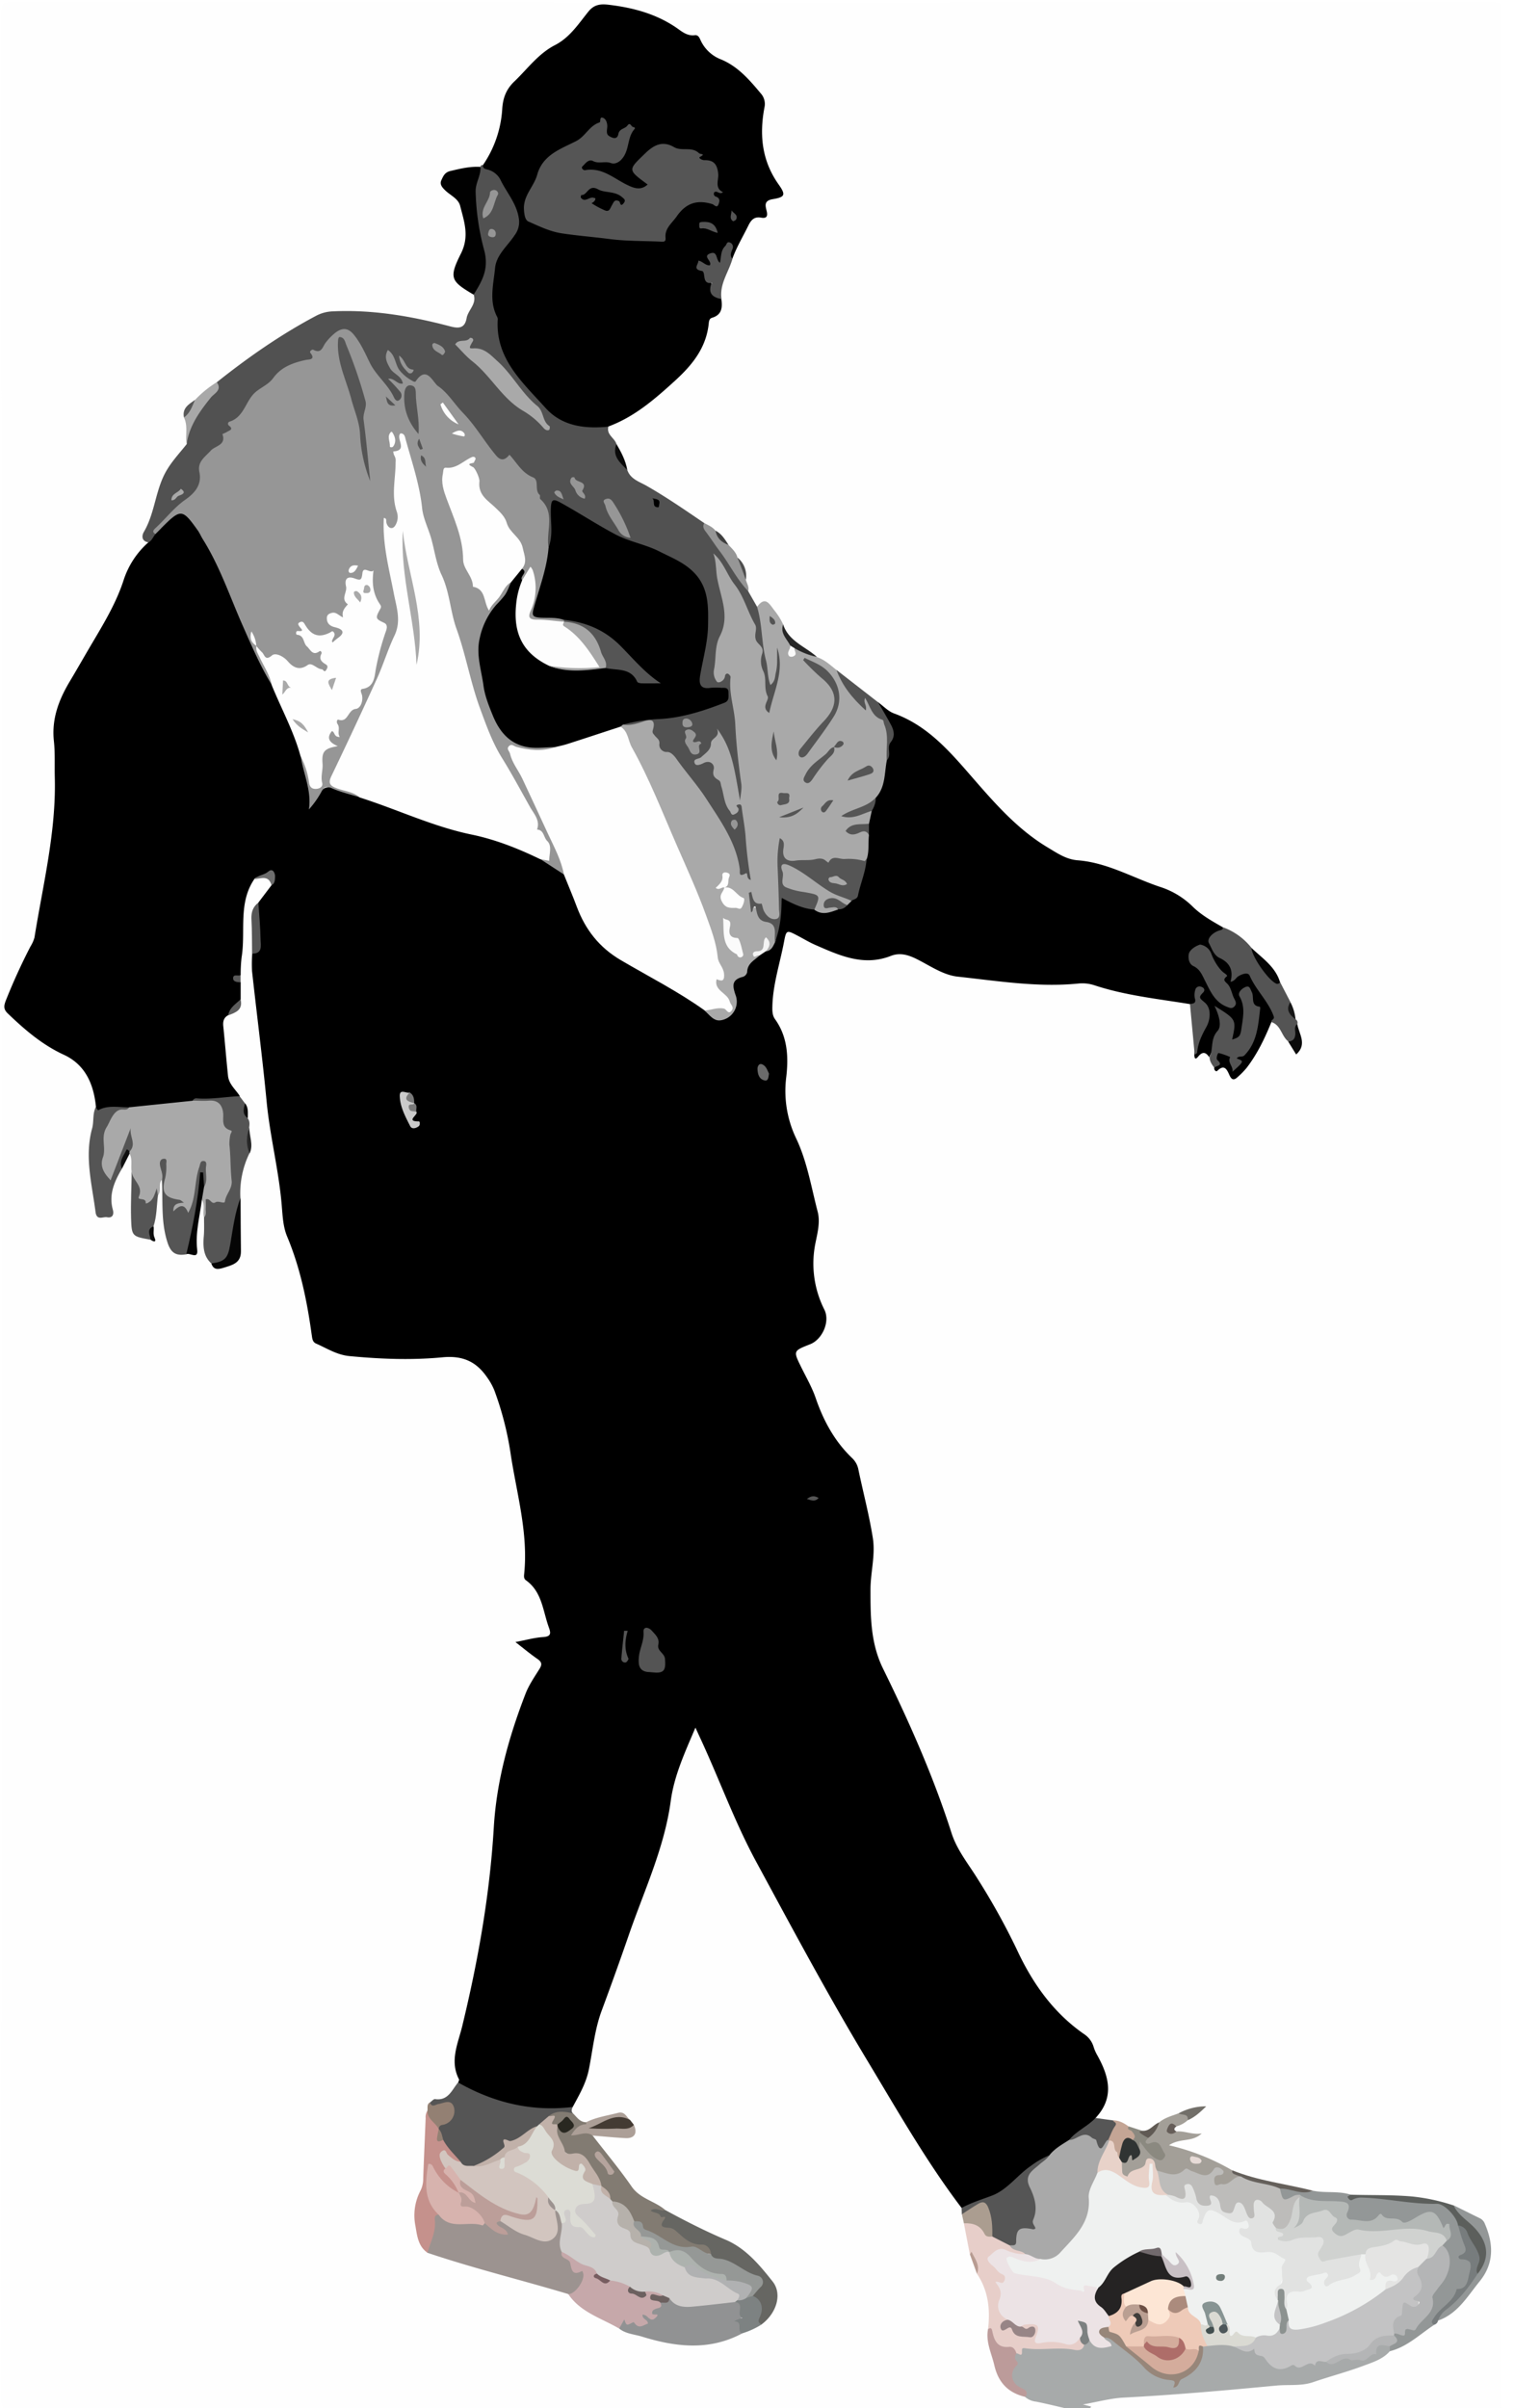 <svg id="Layer_1" data-name="Layer 1" xmlns="http://www.w3.org/2000/svg" viewBox="0 0 679.25 1080"><defs><style>.cls-1{fill:#fefefe;}.cls-2{fill:#a7aaaa;}.cls-3{fill:#515151;}.cls-4{fill:#a9a9a9;}.cls-5{fill:#9c9390;}.cls-6{fill:#555;}.cls-7{fill:#939797;}.cls-8{fill:#919293;}.cls-9{fill:#827b72;}.cls-10{fill:#c6a8aa;}.cls-11{fill:#e7cec9;}.cls-12{fill:#010101;}.cls-13{fill:#545454;}.cls-14{fill:#a39f98;}.cls-15{fill:#666662;}.cls-16{fill:#c5918c;}.cls-17{fill:#5c5f5c;}.cls-18{fill:#bc9b9a;}.cls-19{fill:#535353;}.cls-20{fill:#777c7d;}.cls-21{fill:#ac9f97;}.cls-22{fill:#7d8282;}.cls-23{fill:#565656;}.cls-24{fill:#050505;}.cls-25{fill:#ab9d90;}.cls-26{fill:#969696;}.cls-27{fill:#938073;}.cls-28{fill:#a8a8a8;}.cls-29{fill:#040404;}.cls-30{fill:#c4a595;}.cls-31{fill:#8b8980;}.cls-32{fill:#443b33;}.cls-33{fill:#65605b;}.cls-34{fill:#262626;}.cls-35{fill:#0b0b0b;}.cls-36{fill:#726f69;}.cls-37{fill:#6d6d6d;}.cls-38{fill:#0a0a0a;}.cls-39{fill:#605a54;}.cls-40{fill:#5d5d5d;}.cls-41{fill:#101010;}.cls-42{fill:#665e59;}.cls-43{fill:#575757;}.cls-44{fill:#b89c92;}.cls-45{fill:#272727;}.cls-46{fill:#4e4e4e;}.cls-47{fill:#404040;}.cls-48{fill:#161616;}.cls-49{fill:#0d0d0d;}.cls-50{fill:#5a5a5a;}.cls-51{fill:#c3c3c4;}.cls-52{fill:#ece3e5;}.cls-53{fill:#eecab8;}.cls-54{fill:#dadad3;}.cls-55{fill:#97867a;}.cls-56{fill:#b4b5b6;}.cls-57{fill:#7d8181;}.cls-58{fill:#cacaca;}.cls-59{fill:#6b6b6b;}.cls-60{fill:#f4f4f4;}.cls-61{fill:#7a7a7a;}.cls-62{fill:#fbfbfb;}.cls-63{fill:#f9f9f9;}.cls-64{fill:#cfcccb;}.cls-65{fill:#d2c5bf;}.cls-66{fill:#dcdcd5;}.cls-67{fill:#d7b3ae;}.cls-68{fill:#bc9e99;}.cls-69{fill:#c1b1a9;}.cls-70{fill:#d0d2d0;}.cls-71{fill:#bdbcba;}.cls-72{fill:#b4b8b6;}.cls-73{fill:#6c6160;}.cls-74{fill:#959896;}.cls-75{fill:#b6b1ab;}.cls-76{fill:#b5a49d;}.cls-77{fill:#292821;}.cls-78{fill:#775d60;}.cls-79{fill:#978586;}.cls-80{fill:#e8d2c9;}.cls-81{fill:#303433;}.cls-82{fill:#e7dbd7;}.cls-83{fill:#b0b1b2;}.cls-84{fill:#eff1f0;}.cls-85{fill:#e4e4e3;}.cls-86{fill:#8c9290;}.cls-87{fill:#252323;}.cls-88{fill:#fde6d5;}.cls-89{fill:#d4ac9c;}.cls-90{fill:#ae6d69;}.cls-91{fill:#ba9f92;}.cls-92{fill:#ab8b7d;}.cls-93{fill:#403d3a;}.cls-94{fill:#879493;}.cls-95{fill:#4d575a;}.cls-96{fill:#424f4f;}.cls-97{fill:#fdfdfd;}.cls-98{fill:#a6a6a6;}.cls-99{fill:#adb2ae;}.cls-100{fill:#e1e2e1;}.cls-101{fill:#c8c0c4;}.cls-102{fill:#726a6d;}.cls-103{fill:#727e7a;}.cls-104{fill:#6d5045;}</style></defs><title>Artboard 3</title><path class="cls-1" d="M481.62,1081q-238.19,0-476.38.08c-3.57,0-4.6-.6-4.6-4.45q.16-535.48,0-1071c0-4,.88-4.76,4.82-4.76q331.79.18,663.57,0c3.86,0,4.87.57,4.87,4.71q-.2,535.48,0,1071c0,3.76-.93,4.5-4.56,4.49q-91.38-.18-182.77-.08c-1.37-2.91-.05-4.08,2.76-4.66,8.67-1.77,17.39-3.63,26.24-3.56,15.45.13,30.69-2.12,46-3.49,5.71-.51,11.44-1,17.13-1.29a59.37,59.37,0,0,0,17.7-3.58c8.73-3.19,18-4.93,25.94-10.22,7.66-2.52,13.55-8,20.12-12.27,1-.72,1.84-1.51,2.8-2.21,9-5,15-12.94,20.12-21.59,3.56-6,2.46-12.3.27-18.48-1-2.79-3.26-4.4-5.86-5.61-3-1.38-5.78-3.09-9-4-11.54-3.76-23.45-4.32-35.44-4.3a58.17,58.17,0,0,1-9.33-.29c-5.51-1.34-11.27,0-16.76-1.54-12.18-3.17-24.93-4.19-36.58-9.41-7.89-4-15.86-7.78-24.5-10-1.51-.39-3.53-.79-3.46-2.86s2.06-2.33,3.59-2.75c2.69-.74,5.53-.51,7.74-1.15-2.45.43-5.27-.22-8.07-1.1-1.35-.7-1.89-1.67-1-3.11,1.54-1.61,3.73-2.2,5.45-3.52,2.21-1.29,4-3.21,6.13-4.09a39.82,39.82,0,0,0-9.38,2.77c-2.84,1.46-6,2.22-8.66,4.07-2.56,1.66-4.69,4.31-8.26,3.77a28.33,28.33,0,0,1-6.17-1.93c-2.33-1.17-4.55-2.65-7.35-2.44-2.62-.15-5.26-.21-7.38-2.11-.75-3.15,1.25-5.38,2.86-7.54,2.56-3.44,2.75-6.77.93-10.56-1.92-4-3.59-8.11-5.15-12.26a16.09,16.09,0,0,0-5.9-7.7c-12.86-9-21.61-21.43-28.21-35.41A354.75,354.75,0,0,0,432.82,836,91.21,91.21,0,0,1,422.5,813.7c-6.23-19.8-14.77-38.68-24-57.16a88.28,88.28,0,0,1-9.66-38.19,125,125,0,0,1,1.23-17.15,43.78,43.78,0,0,0-.42-14.67c-1.51-6.9-3-13.82-4.24-20.75a31.33,31.33,0,0,0-8.91-16.62,36.63,36.63,0,0,1-8.34-13.22,221.93,221.93,0,0,0-11-24.73c-2.61-5.1-2-6.29,3.24-8.57,8.48-3.69,11.12-8.32,7.18-16.57-5.79-12.15-3.33-24.37-2.15-36.68a22.81,22.81,0,0,0-.44-8.28c-3.22-12.05-5.92-24.26-11.16-35.67a30.15,30.15,0,0,1-2.65-13.89c.15-4.43-.16-8.87.07-13.3.37-6.87-.54-13.33-4.19-19.38-2.6-4.3-2.1-9.23-1.33-13.95,1.23-7.62,3-15.14,4.85-22.63,1.43-5.79,3.25-6.68,8.25-3.65,6.1,3.7,12.71,6,19.33,8.52,5.94,2.23,11.74,2.94,17.77,1,6.47-2.11,12.72-1.66,18.41,2,11.77,7.55,25.21,7.52,38.36,9,11.13,1.27,22.28,1.1,33.44.76a16.86,16.86,0,0,1,5.82.84c11.76,3.89,24,5.39,36.16,7.31,2.27.36,4.6.53,6.29,2.41,2.73,6.79,1.6,14.08,2.7,21,.08.48-.67,1.8.91.77,2.06-1.33,3.88-1.14,5.2,1.15.87,1.47,1.35,3.18,2.58,4.44,2.63-.05,5,0,6.54,2.89,1.39,2.66,3.19.85,4.28-.43a55.84,55.84,0,0,0,8.83-13.55c1.38-3.12,2.42-6.46,5-9,2.2-.63,3.23.88,4.16,2.39,1.35,2.17,2.76,4.3,4.21,6.4.9,1.12,1.24,2.66,2.94,3.57,2.34-3.74-.33-7.1-.67-10.54a26.18,26.18,0,0,0-.72-2.59c-.74-2.37-1.55-4.72-2.35-7.07a51,51,0,0,0-4.48-9c-2.48-6.37-7.73-10.36-12.63-14.65a32.45,32.45,0,0,0-13.06-9.55c-3.9-2.13-7.92-4.15-11-7.34-7.63-7.87-17.84-10.75-27.52-14.69-9.43-3.84-19-7.34-29.23-8.28a10,10,0,0,1-4.61-1.61C464,377.4,452.7,370,444,359.1c-6.46-8-13.89-15.27-20.7-23a38.73,38.73,0,0,0-13.72-10.15,72.78,72.78,0,0,1-15.9-9.75c-6.07-5.25-12.78-9.7-18.91-14.88a52.9,52.9,0,0,0-8.87-6c-6-4-12.68-7.26-15.5-14.62-.81-1.8-2-3.39-3-5.09-1.87-3.31-4.25-5-8.06-3.1-2.65-1.68-3.77-4.35-4.69-7.17-.17-1.66-.72-3.25-1-4.9a14.67,14.67,0,0,0-3.28-9.47c-1.21-2.1-2.8-3.94-4.18-5.91-1.82-2.08-3.38-4.4-5.74-5.95a42.17,42.17,0,0,0-5.43-3.78c-9.69-6.31-19.19-12.92-29.35-18.47a9.85,9.85,0,0,1-5.13-5.62,50.09,50.09,0,0,0-5.13-11.57c-1.49-2.69-4.62-4.79-3.09-8.56,5.68-4.12,12.45-6.37,18-10.85,7.8-6.28,14.54-13.63,21.48-20.76,3.45-3.53,3.21-8.79,4.73-13.24.59-1.71.82-3.56,2.52-4.58,3.09-1.84,3.81-4.7,3.56-8-.6-6.49,2.56-12,4.8-17.68,1.84-5.47,4.73-10.44,7.47-15.47.63-1.16,1.22-2.64,2.46-3,3.44-1,5.72-2.5,5.58-6.59-.06-1.63,1.75-2.27,3.21-2.61,3.5-.8,3.55-2.74,2-5.42a103.9,103.9,0,0,1-5.79-11.38c-3-7.1-1.54-14.25-.83-21.36.43-4.37-1.18-7.43-3.91-10.6a46.64,46.64,0,0,0-14.84-11.87A20.19,20.19,0,0,1,314,20a6.71,6.71,0,0,0-4.28-3.08,21.26,21.26,0,0,1-8.41-4c-8.64-7.08-19.22-7.8-29.53-9.49a7,7,0,0,0-7.27,3.2c-5.06,7.77-12.49,12.75-19.76,18.12-5.65,4.16-10.26,9.64-15,14.89a12.77,12.77,0,0,0-3.08,8.6c-.23,8.25-3.35,15.64-6.6,23a7.88,7.88,0,0,1-2.74,3.41,8.49,8.49,0,0,1-2,1c-3.86.65-7.83.7-11.59,2-4.58,1.6-5.35,4.08-2,7.58s6.23,6.93,7.48,11.84c1.48,5.79,2.11,11.13-1.17,16.58-1.67,2.79-1.69,6.3-2.47,9.48a4.29,4.29,0,0,0,2.21,5c1.8,1.13,3.77,2,5.29,3.57,1,3.84-2.39,13.67-5.36,15.43-2.31,1.36-4.77.77-7.18.22-7.35-1.67-14.69-3.32-22.14-4.56-8.49-1.41-16.95-1.41-25.47-1.68-5.5-.17-10.14,1.47-14.89,4-14.06,7.6-26.82,17.06-39.5,26.66-3.71,2.43-7,5.38-10.48,8.12-2.19,2.08-4.82,3.88-4.33,7.5,1.58,3.81,1.28,7.72.64,11.64A80.7,80.7,0,0,0,70.54,224.3c-1.7,5-.77,10.77-4.37,15.31-1.1,1.38,2.15,2.55.87,4.36-7.38,7.68-10.35,17.67-14.56,27.08C47.39,282.43,40.39,292.83,34,303.51c-5.6,9.37-9.72,18.89-8.37,30.15.43,3.56-.08,7.21.1,10.82,1.2,25.15-4.33,49.53-8.56,74-.71,4.11-2.85,7.68-4.75,11.3-3,5.68-5.27,11.65-7.77,17.53-1.44,3.38-.85,5.88,1.8,8.33a102.18,102.18,0,0,0,23.07,16.56c9.82,5,14,13.75,14.48,24.48-2.74,14-3.83,28.07-.48,42.17a20.07,20.07,0,0,0,.76,3.33,2.77,2.77,0,0,0,3.49,1.9A2.31,2.31,0,0,0,49.32,541c-2-6.55,1.16-11.73,4.26-17,1.68-2.27,1.74-5.74,5.05-6.81,2.44,2.25,1.4,5.22,1.69,7.92-.16,7,.17,14.06-.07,21.09-.16,4.46,1.58,7.19,5.94,8.17,3.09-.92.7-3.76,1.84-5.35q.61-6.59,1.75-13.09c1.4-2.1-.89-5.86,3-6.85,2.15,3.3,1.21,7,1.19,10.52a61.11,61.11,0,0,0,2.21,16c1,4,3,6,7.19,5.66,3.41.27,3.69-2.12,3.58-4.49-.21-4.62.91-9.08,1.38-13.61.19-1.88.49-3.92,2.16-5.31,3.61,1.71,1.66,5.06,2.28,7.66.07,3.44.07,6.89,0,10.33a14,14,0,0,0,3.26,10c4.4,3.06,10.3,0,10.61-5.76.42-7.7.23-15.42.12-23.13a37,37,0,0,1,3.93-19.83c1.93-3.71-.57-7.48.09-11.21a16.76,16.76,0,0,0-.48-4.29c-.56-2-.18-4.27-1.28-6.19-.78-1.58-2.13-2.69-3.22-4-4.42-5.06-6.12-11.05-5.92-17.65a79.26,79.26,0,0,0-.78-9.74c-.28-3.18-1-6.61,2.11-9.06,2.9-1.66,6.5-2.78,5.61-7.35,0-2.37-.07-4.75,0-7.12-.07-1.12,0-2.23,0-3.34-.38-10,1.26-19.89,1.13-29.89-.07-4.8,2.2-9.16,5.27-12.95,5.47-2.62,6.83-2.29,9.21,2.23-.61,4.12-4.33,6.3-6.1,9.7-1.89,2.14-1.78,4.75-1.79,7.34,0,4.68,0,9.37,0,14,0,18.62,3.34,36.91,5.36,55.32,1.28,11.75,2.29,23.56,4.58,35.15a296.06,296.06,0,0,1,4.12,30.18c.34,3.61,2,6.93,3.26,10.31,4,10.83,7.17,21.89,8.23,33.39.91,9.85,5.87,12.86,16.1,14.53,14.66,2.39,29.48,1.74,44.16.83,12.84-.8,18.48,6.76,22.73,16.43,5.53,12.6,6.93,26.29,9.48,39.66,2.5,13.08,4.72,26.18,4.22,39.57a8.77,8.77,0,0,0,2.4,6.77c5.75,5.88,6.31,13.9,8.63,21.18.81,2.55-.81,3.93-3.28,4.46-3,.66-6.15,1-9.77,1.79a57.81,57.81,0,0,0,6.14,5c3.12,2.25,3.57,4.92,1.58,8.08-5.5,8.71-8.18,18.58-11.79,28.09-4.91,13-6.53,26.54-7.47,40.06a539,539,0,0,1-16.13,97c-1.58,6.15-1.06,11.93-.35,17.91-1.83,5-4.43,9-10.5,9.27a4,4,0,0,0-2.08,1.17c-1.09,1.14-1,2.69-1.43,4.08-.19,7.17-1.87,14.32-1.2,21.43.78,8.25-2.88,15.59-3.62,23.49a23.4,23.4,0,0,0,4.39,16c9.46,4.21,19.6,6.3,29.45,9.23,11,3.26,22.07,6.07,32.9,9.78,6.86,7.14,15.64,11.34,24.23,15.83,17.52,6.33,35.11,10.6,53.22,2.14a85.45,85.45,0,0,0,9.11-4.23c7.46-6.43,7.94-14.37,1.32-21.61-6.8-7.44-14.22-13.94-24-17.28-7.32-2.49-13.77-6.81-20.52-10.49-15.42-5.94-21.84-20.77-31.72-32.18a1.77,1.77,0,0,1-.13-2.61c4.33-1.19,8.64.83,13,.08,2.09-.36,4.87.09,4.49-3.48a14.75,14.75,0,0,0-1.88-2.69c-1.64-2.35-3.78-2.71-6.47-2-4.13,1.05-8.15,2.51-12.35,3.31-3.08,0-4.88-1.9-6.5-4.14a4.16,4.16,0,0,1-.1-4.34,49.73,49.73,0,0,0,8-22c1.4-11.71,5.16-22.68,9.16-33.63,7.1-19.42,14-38.91,21.25-58.27,2.78-7.4,3.75-15.31,5-23.06,1.61-10,5.58-19.18,9.37-28.44.6-1.48,1.1-3.37,3.06-3.47s2.45,1.94,3.09,3.35c5.73,12.72,11.52,25.41,16.83,38.31,4.83,11.73,11.15,22.66,17.25,33.71,11.09,20.11,21.49,40.62,33.52,60.2C391,924.33,399,938.12,407,951.84c6.67,11.34,14.39,21.95,21.87,32.74a23.67,23.67,0,0,1,3.32,5.44,15.76,15.76,0,0,1,.5,3c.23,1.47.62,2.92.89,4.39.93,4.4,1.63,8.84,2.6,13.23,1.16,3,2,6.17,3.4,9.08,5.17,7.5,6,15.87,4.92,24.62-.85,8.17,2.41,15.37,5.43,22.59,1.92,4.59,6.78,5.28,10.56,7.38,5.64,2.22,11.85,2.15,17.5,4.33C479.39,1079.14,481.5,1078.55,481.62,1081Z"/><path class="cls-2" d="M481.62,1081c-5.62-1.31-11.21-2.73-16.86-3.86a8.79,8.79,0,0,1-4.81-2.06,4.62,4.62,0,0,0-2.24-2.5c-5.08-3.12-6.16-6.91-3.55-12.64.72-1.57-.32-3.72,1.57-4.92,1.75-2.52,4-3.12,7.11-2.82,6.49.63,13.05-.52,19.56.33a4.91,4.91,0,0,0,3.55-1.44,9.62,9.62,0,0,1,2.79-1.89c2.35,1.27,4.57,3,7.54,2.22.09-1.25-1.56-1.8-1-3.07,1.65-1.25,3.24-.61,4.46.52,3.8,3.55,8.85,5.55,12,9.85,4,5.39,10.6,6.25,16.13,9,1,.49,1.37-1.34,2.29-1.9,4.41-2.68,8.33-5.77,8.17-11.71a3,3,0,0,1,1.26-2,5.53,5.53,0,0,1,2-.77c4-.88,8.08-1.27,12.09.17,2.54.82,4.81,1.75,7.85,1.4,2.56-.3,5,2.82,7,4.87,3.82,3.87,5.32,3.44,10.39,2.78,5.23-.69,10.27-3.52,15.77-2,1.09.36,2.43,1,3.29.24,3.43-2.83,7.45-1.37,11.12-1.47a9,9,0,0,0,7.26-3.68c2.22-2.66,4.57-4.26,7.55-1a2.08,2.08,0,0,1-.46,2c-3.18,3.56-7.68,4.9-11.86,6.46-7.35,2.76-15,4.74-22.41,7.29-5.42,1.87-11,1-16.55,1.55-22.82,2.16-45.67,4.2-68.58,5.39-5.84.31-11.61,1.93-18.18,3.08l3.67.94c-.57,1.54-2.55.35-3.1,1.74Z"/><path d="M431.42,990.29c-15.88-20.91-28.8-43.72-42.32-66.14-17.6-29.2-33.65-59.27-49.88-89.23-9.59-17.71-16.42-36.73-24.89-55L312,774.86c-4.74,11.18-9.52,21.43-11.07,32.86-2.81,20.83-11.73,39.78-18.55,59.37-4,11.59-8.15,23.15-12.42,34.65-3.17,8.51-4,17.54-5.75,26.33-1.27,6.37-4.35,11.5-7.26,16.92-3.45,2.58-7.52,1.87-11.36,1.92-12.35.17-23.69-4.21-35-8.36-2-.73-4.77-1.52-5-4.58.12-.47.49-1.08.32-1.41-4.25-8.21-.44-16,1.45-23.75,7.13-29.37,12.38-59,14.18-89.22,1.24-20.8,6.77-40.63,14.24-59.94,1.52-3.93,4-7.51,6.25-11.12,1.17-1.89,1.15-3-.79-4.39-3.22-2.22-6.23-4.73-10-7.67,4.67-.87,8.54-2,12.46-2.23,3.58-.25,3.49-1.72,2.53-4.35-2.7-7.4-3-15.95-10.27-21.12-.94-.67-.91-1.69-.81-2.68,1.9-18.12-3.15-35.47-5.91-53.07a141.35,141.35,0,0,0-7.46-29.45,28.07,28.07,0,0,0-3.31-5.91c-4.88-7.08-11-9.74-19.9-8.9-13.87,1.33-27.83.79-41.77-.54-5.73-.55-10.1-3.48-15-5.62-1.79-.78-1.72-2.67-2-4.26-2.09-15-5.1-29.68-10.95-43.68-1.76-4.19-2-8.57-2.37-13-1.2-16-5.33-31.62-6.86-47.62-1.87-19.54-4.41-39-6.55-58.53a60.58,60.58,0,0,1,.1-7.85c2.71-2.09,2.47-5,2.33-8-.22-5-1.73-10,.45-14.89l5.92-7.82c.35-4.9.34-4.94-4.12-3.52-1.18.37-2.58-.45-3.57.74-7.48,10.85-3.86,23.54-5.8,35.31a66,66,0,0,0-.4,7.85c-1.21,1.06-1.17,2.11,0,3.17v7.67c-1.14,2.95-3.68,4.8-5.58,7.15-2,1.05-2.44,2.75-2.23,4.89.76,7.44,1.35,14.89,2.13,22.32.4,3.77,3.42,6.12,5.31,9.08-3.25,2.28-7,2.11-10.74,2.36-3.4.22-6.84-.38-10.18.66-9.33,1.6-18.78,2.14-28.2,2.83-4.4.29-8.84.11-13.19,1.08-1.62.36-3.18.43-2.25-2.08-1-10.15-4.72-18.92-14.41-23.39S11.09,461.84,3.51,454.56c-1.93-1.85-1.82-3.28-1-5.55a265.71,265.71,0,0,1,11.18-24.54,15.1,15.1,0,0,0,1.78-4c3.82-23.85,9.77-47.43,9.11-71.85-.14-5.41.18-10.86-.4-16.21-1.08-10,2.22-18.59,7.17-26.87,3.53-5.9,6.91-11.89,10.42-17.8,5.25-8.87,10.51-17.71,13.71-27.61a38.43,38.43,0,0,1,11.06-16.86c1.06-1.51,1.23-3.56,2.84-4.75,1.87-1.84,3.68-3.75,5.6-5.54,4.83-4.52,7.64-4.37,11.76.94,6.19,8,10.71,16.92,14.55,26.17,6.23,15,12.57,30,19.87,44.48A18.26,18.26,0,0,0,122.8,307c4.74,10.41,10.49,20.42,13,31.76,1.2,7.06,3.95,13.84,3.89,21.19,6.18-8.16,6.18-8.15,16.4-4.85a25.42,25.42,0,0,0,5.72,1.39c4,.8,7.77,2.53,11.55,4,15.68,6.19,31.82,10.85,48.1,15.1a91.38,91.38,0,0,1,20.78,8.56c3.5,2.87,8,4.24,11.23,7.56,3.86,6.13,6,13.06,8.87,19.62a36.37,36.37,0,0,0,13,15.58c8.9,6.17,18.58,11,27.85,16.52a95,95,0,0,1,13.42,9c2.46,1.55,4.1,4.91,7.95,3.24,4.52-2,6.12-4.29,4.69-9.2-1.28-4.39-1.18-7.59,3.61-9.41a3.58,3.58,0,0,0,2.12-2.56c.67-2.93,2.71-4.72,4.95-6.39a14.5,14.5,0,0,1,3.33-2.34,5.61,5.61,0,0,0,3.75-4.21c.95-5.12,2.42-10.14,2.39-15.43,0-2.72,1.43-4.9,4.25-3.34,3.65,2,7.81,2.22,11.43,4,3.42,2.36,6.89,1.65,10.38.2a11,11,0,0,0,4.16-1.88A28.24,28.24,0,0,0,382,402.9c3.88-5.47,4.22-12.09,5.94-18.26.84-3.32.59-6.69.61-10.05.09-1.58,0-3.16.25-4.73.44-2,.81-4,1.25-6.05.72-2.15,1.33-4.35,2.23-6.44,3.61-4.89,3.89-10.72,4.64-16.42.81-3.58,1.14-7.23,2.18-10.82,1.1-3.83-1.84-7-3.74-10.13-.92-1.54-3-2.82-1.46-5.08,2.4,1.72,4.55,4.1,7.22,5.07,15.89,5.76,26,18.28,36.58,30.38,9.71,11.15,19.56,22.09,32.48,29.8,4.24,2.53,8.12,5.26,13.31,5.68,13.16,1,24.55,7.74,36.76,11.86a36.89,36.89,0,0,1,14.62,8.69c4,4,8.87,6.69,13.7,9.47,1.37,2.28-.93,2.25-1.92,3-2.43,1.74-3.76,3.42-1.22,6.31,1.36,1.55,2,3.75,4,4.75,3.25,1.59,4.31,4.27,3.76,8.34,2-2,4-2.69,6.32-2.25s2.87,2.5,3.76,4.2c2.55,4.85,7,8.48,8.59,14,.62,2.19.19,3.21-1.47,4.22-2.94,7.23-6.27,14.23-11.07,20.47a35.47,35.47,0,0,1-4.06,4.16c-2,1.91-2.94.83-3.77-1.06-1.14-2.59-2.34-4.73-5.38-1.7-.5.5-1.45-.31-1.37-1.35a8.37,8.37,0,0,0,.39-1.93c.25-2-1.39-5.25,2.12-5.49,2.84-.19,6.06.54,5.93,4.76,0,.46.21.95,1,1.94-.68-3.91,1.92-5.26,3.9-7.25,2.92-2.94,4-6.74,5-10.91,1.22-5.32-1.3-9.27-2.64-13.74-.23-.76-.51-1.78-1.5-1.62-1.27.21-1.28,1.37-1.06,2.35a31.23,31.23,0,0,1,.39,13.16,15.86,15.86,0,0,1-1.08,3.76c-.9,1.85-2.06,3.87-4.34,3.08-2-.7-1.08-2.83-.68-4.33,1.09-4.15-.81-6.57-4.43-8.08,1,7.22-2.48,13.28-5.2,19.53-1.29-1.89-2.64-2.85-4.64-.7-.48.52-2,2.8-2.07-.43a37.48,37.48,0,0,1,4.13-13.72c1.48-3.07,1.59-6.74-1.44-9.46-1.63-1.46-1.49-3-.46-5.12-1.31,1.19-1.21,2.33-1.24,3.57,0,1.93-.88,3.16-3.09,2C519.48,448,504.93,446.5,491,441.9a17.49,17.49,0,0,0-7.27-.77c-18.14,1.8-36.06-1.16-54-3.09-6.74-.72-12.7-5.09-18.86-8.09-3.74-1.81-7.33-2.74-11.24-1.2-12.21,4.77-23-.21-33.79-4.92-2.69-1.17-5.23-2.71-7.83-4.08-5.1-2.69-5.24-2.72-6.26,2.67-1.83,9.64-5,19.05-5.23,29-.05,2,0,4,1.16,5.64,5.66,7.85,6.12,16.81,5.09,25.86a49.28,49.28,0,0,0,4.4,27.62c4.95,10.39,6.78,21.84,9.67,32.9,1.22,4.65-.08,9.56-1,14.13a45.84,45.84,0,0,0,4.05,29.9c2.6,5.37-1,13.33-6.46,15.45-7.61,3-7.58,2.93-3.94,10.33,2.24,4.55,4.82,9,6.46,13.77,3.51,10.24,8.51,19.44,16.4,27a9.39,9.39,0,0,1,2.76,5.08c2.14,10.27,4.86,20.43,6.49,30.77,1.2,7.62-1.05,15.36-1.06,23.06,0,12.07,0,24,5.61,35.42,11.77,23.94,22.6,48.32,30.75,73.79,2.43,7.6,7.51,13.78,11.64,20.44a306.16,306.16,0,0,1,17.63,31.74c7,15.08,16.32,28.37,30.21,38a10.38,10.38,0,0,1,4.28,5.78,18.44,18.44,0,0,0,1.57,3.59c5.37,9.59,7.88,19.08-.75,28.28-2.27,5.24-7.82,6.84-11.56,10.45-3.24,2-6.48,4-9,7a118.55,118.55,0,0,0-18.31,14A20.75,20.75,0,0,1,441,987.2C437.61,987.61,435.2,991.08,431.42,990.29Z"/><path d="M216.63,74.1a49.76,49.76,0,0,0,8.68-25c.28-5,1.71-9,5.43-12.54,5.9-5.64,10.77-12.48,18.22-16.31,6.72-3.45,10.59-9.58,15.08-15.12,2.52-3.1,5.33-3.43,9-3,11.36,1.35,22.05,4.25,31.49,11.06,2,1.47,4.31,3,7.2,2.61,1.66-.22,2.16,1.36,2.68,2.46a16.67,16.67,0,0,0,9.15,8.42c7.53,3.15,12.64,9.1,17.69,15.14a7.06,7.06,0,0,1,1.73,6.3c-2.34,12.33-1.22,23.95,6.36,34.63,3.35,4.72,2.82,5.67-2.71,6.59-4,.67-3.22,3-2.68,5.27.6,2.48-.07,3.46-2.52,3-3-.52-4.41,1-5.63,3.45-2.44,5-5.33,9.75-7.23,15-3.05-.63-.7-3.39-1.93-4.81-1.53.75-1.57,2.33-2,3.67-1.33,4.17-1.58,4.22-5,.65-.75,1.26.42,3-1.09,3.86s-2.72-.44-4.86-.48c5.17,4.41,5.48,11,9.92,15.13.56,3.79.3,7.15-4.19,8.46-1.09.31-1.33,1.37-1.43,2.37-1.06,10.94-7.31,18.7-15.12,25.82-9.09,8.28-18.25,16.27-30,20.59a5.56,5.56,0,0,1-3.9,1.72c-8.64-.38-17.14-1.56-23.75-7.74-10.25-9.58-19.6-20.31-23-34.08-2.61-10.56-4-21.8-1.16-32.83,1.28-4.88,4.85-8.54,7.8-12.38,3.47-4.51,3.24-9.06.83-13.29-3.41-6-5.37-13.26-12.71-16.27A1.37,1.37,0,0,1,216.63,74.1Z"/><path class="cls-3" d="M216.63,74.1c0,1.22.63,1.59,1.76,1.86a9.07,9.07,0,0,1,6.12,4.62c2.74,5.77,7.27,10.59,8.26,17.37a9.78,9.78,0,0,1-1.89,7.56c-3.14,4.81-8.21,8.76-8.78,14.77-.67,7.11-2.73,14.43.75,21.46a2.92,2.92,0,0,1,.47,1.36c-1.19,17.74,11.14,28.39,21.4,39.83,7.39,8.25,17.67,9.49,28.25,8.43-1,3.61,2.71,5,3.58,7.75,0,4.6,2.94,7.93,4.89,11.7,1.4,4.06,5.33,5.21,8.51,7,9,5.12,17.48,11,26,16.79,5.14,8.38,11.19,16.14,16.38,24.49a58.64,58.64,0,0,1,3.3,6l4,7c2.08,1.28,2.58,3.42,2.62,5.56.12,8.77,3.11,17.1,3.68,26.28,1.62-3.68,1.3-7.1,1.48-10.45.07-1.44,0-3.51,1.68-3.67s1.85,1.87,2.12,3.31c1,5.35-.38,10.45-1.7,15.52-.74,2.85-1.81,5.62-2.53,8.49-.32,1.28-.21,3.42-2.39,3a3.27,3.27,0,0,1-2.51-3.78c.55-2.66-.47-5.13-.31-7.64s-.68-4.93-.56-7.3c.39-7.36-3.77-13.65-4.34-20.88-.39-4.93-3.54-9.74-6.26-14.22-3.16-5.19-6.25-10.41-9.06-15.68,1.35,9.37,4.86,18.5,4.44,28.24a17.29,17.29,0,0,1-1.64,6.08c-2.43,5.72-2.82,12.25-2.37,18.66,2.38.21,3.09-3.35,5.43-1.8,2,1.32,1.21,3.54,1.49,5.43,1.53,10.55,2.49,21.16,3.49,31.77.54,5.7,1.56,11.38,1.23,17.14-.08,1.49-.16,3.37-2,3.46-2.07.1-1.8-2-2-3.34-.71-5-2.43-9.95-2-15.09.34-4.55-4.1-6.3-5.28-10.16-2.69,3.35-3.69,7.66-7.6,9.95,4.17-1.21,5.29,1,6.88,4.31,2.69,5.59,4.22,11.56,6.5,17.39,1.84-.44,1.71-3.23,3.91-2.47,1.54.53,1.83,1.81,2.07,3.07,1.84,9.69,2.1,19.56,3.48,29.31.27,1.93-.43,3.94-3.12,1.53-1.4-1.26-3.37-1.73-3.82-4.05C328,376.24,319.8,365.26,312,354.12c-2.92-4.16-6.3-8-9.17-12.18-.56-.82-1.1-1.81-2-2.13-6.19-2.16-7.6-7.54-8.77-13-.66-3-2.57-1.82-4.18-1.52-2.83.52-5.65,2.13-8.42-.15,3.68-4.34,8.93-4.24,13.79-4.21,10.23.07,19.62-3.25,29.11-6.29,1.39-.44,2.94-1.26,2.71-3.06-.26-2-2.1-1.69-3.52-1.82-.81-.08-1.63,0-2.45,0-5.48-.25-6.67-1.57-6-7,.88-7.14,3-14.09,3.2-21.33.23-9.24.24-18.35-7.49-25.38-3.9-3.54-8.55-5.51-13.24-7.31-10.23-3.93-20.5-7.69-30-13.29-4-2.34-7.58-5.16-11.56-7.42-4.49-2.56-5.07-2.16-5.4,2.91-.22,3.27-.06,6.55-.19,9.83-.07,1.74.24,3.69-1.68,4.82-1.53-.26-1.71-1.6-1.62-2.63.77-8.37-1.6-15.82-5.08-23.41-2.62-5.73-8.49-8.13-11.17-13.43-.13-.25-.52-.18-.87-.05-6.25,2.48-8.21-3-10.49-6.39-6.13-9.2-13.6-17.22-21.12-25.17-2.25-2.38-4.94-5.95-9.64-2.83-2,1.34-4.38-.72-6-2.35a22.55,22.55,0,0,1-5.59-9c-.21,4.15,3.35,6,5.27,8.85.64.94,1.66,1.85.81,3.06s-2,.75-3.45.1c1.71,1.28,2.92,2.48,3.16,4.3.21,1.58-.09,3.06-1.71,3.7s-2.49-.46-3.28-1.54c-5-6.88-10.56-13.4-14-21.3a22.6,22.6,0,0,0-1.38-2.62c-4.34-7.29-7.36-7.43-12.84-.82-3.87,4.66-8.18,8.68-14.54,9.9a14.69,14.69,0,0,0-7.53,4.37c-3,3-5.46,6.51-9.56,8.3-2,.9-2.32,3.51-3.66,5.13a96.94,96.94,0,0,0-9.92,13.44c-2.4,4.2-5.9,6.8-9,10A7.37,7.37,0,0,0,91,211.33c.59,6-2.3,10.18-6.8,13.66-5.44,4.2-10.67,8.63-14.42,14.51-1.08,1.24-1.59,3-3.19,3.77-3.15-.54-3.07-3-2-4.78,4.4-7.55,5-16.36,8.5-24.27,2.62-5.94,6.88-10.22,10.69-15.05-.12-7.78,3.74-13.86,8.31-19.66,2-2.53,4.41-4.79,5.21-8.09,14-11.14,28.64-21.37,44.5-29.77a17.06,17.06,0,0,1,7.44-2c17.9-.86,35.31,2.15,52.52,6.68,3.6.94,6.72,1.31,7.59-3.65.63-3.61,4.57-6.25,3.18-10.51,0-.33-.12-.73,0-1,6.12-8.89,3.67-18.35,1.91-27.79-1.11-6-2.23-11.91-2.23-18a16.25,16.25,0,0,1,3.35-10.54C215.66,74.24,216,73.89,216.63,74.1Z"/><path class="cls-4" d="M279.53,325c3.36.55,6.39-.52,9.53-1.54,3.86-1.24,5,.07,3.83,4-.41,1.31.35,1.76.9,2.49.9,1.19,2.39,1.79,2,4a3.29,3.29,0,0,0,3.6,3.32c1.51,0,3,1.54,4.08,3.07,4.34,6.16,9.47,11.81,13.51,18.09,6.28,9.74,13.29,19.36,14.92,31.41.17,1.3-.69,3.73,2.52,1.94,1.49-.84,0,2.38,2.42,2.87a191.29,191.29,0,0,1-2.37-19.82c-.33-4-1.1-8-1.62-12-.13-1-.09-2.28-1.43-2-2.1.37-.13,1.29-.08,2,.11,1.43-1,2-1.94,2.44-1.39.64-1.45-.92-2-1.57-2.61-3.14-2.57-7.27-3.76-10.93-.32-1-.23-2.27-1.15-2.81-2.06-1.19-3-2.21-2.27-5,.46-1.94-1.5-4.25-4.48-2.76-1.38.69-3.4,1.54-4,.25-1.08-2.34,1.84-1.89,2.85-2.86,1.83-1.74,4.36-3.16,4.38-6.1,0-2.71,4.35-2.55,2.69-6.75,6.63,8.88,7.71,17.15,10.36,32.38.21-2.55.9-5.15.55-7.61-1.25-8.84-2.28-17.69-2.69-26.6-.32-7.09-3-13.95-2.11-21.17.06-.46-.55-1.2-1.05-1.5-.71-.42-1.37.33-1.42.83-.21,2.42-2.92,3.43-3.59,2.75a6.67,6.67,0,0,1-1.41-5.33c1.09-5,.19-10.43,2.67-15.2,4.57-8.77.43-17.25-1.16-25.71-.71-3.8-.38-7.68-1.79-11.38,4.6,3.87,6.15,9.61,9.59,14,4.22,5.42,5.74,12.09,9.14,17.87,1.18,2-.54,4.28.37,6.91.72,2.1,3.91,3,2.8,6.28a10.26,10.26,0,0,0,.48,7.67c1.77,3.53.08,7.58,2,11.34.89,1.75-3.3,4.91.72,7.51,1.94-9.75,7.08-18.82,3.52-29.34,0,1.73.06,3.46,0,5.19a24.23,24.23,0,0,1-.5,5.81c-.54,1.81-.12,4-2.49,5.8-1.43-3.68-1.06-7.54-2-11.07-2.07-7.89-1.6-16.19-4-24,3.65-4.94,5.4-1.5,7.69,1.5a30.3,30.3,0,0,1,4.06,6.47c-.32,3.83,2.84,6.16,4,9.34.22.86-.38,1.74.06,2.6.44-.56.6-1.36,1.4-1.62,3.6.55,6.21,3.34,9.65,4.26,3.44,1.13,6,3.57,8.76,5.77,3.24,4.25,6.05,8.82,9.5,12.92.77.9,1.23,2.47,2.73.07.91-1.45,2.59.6,3.09,1.87a13.22,13.22,0,0,0,4.85,5.85,9.51,9.51,0,0,1,3.43,8.76c-.38,3.68-.09,7.44-1,11.06-1.12,5.74-.56,12-4.93,16.75-2.16,5.39-7.69,5.37-11.77,7.6a20.69,20.69,0,0,0,7.66-2.35c.8-.41,2.15-1.42,2.27.74-.41,1.92-.83,3.83-1.24,5.75-1.71,3.2-5.75-.1-7.61,2.91,2.24,1.6,6.51-3.19,7.61,2.19-.43,3.55.16,7.19-1,10.67-.48,1.13-.5,2.53-2.51,2.18-4.76-.84-9.51-.35-14.3-.15a159.52,159.52,0,0,1-16.5-.1c-3.68-.23-5.53-2.31-4.94-6.09-.77,9,.76,18.17-.54,27.26-.24,1.71.57,4-1.7,4.64s-4.13-.54-5.56-2.32-1.75-4.75-4.69-5.27c-.31-.06-.4-1.07-.75-.29-.2.46,0,1.15-.21,1.72,5.16-.11,5,7.35,10.3,7.23.91,0,1.26,1.57,1,2.49-.6,2.05.15,4.26-.84,6.23-.85,1.77-1.64,3.6-4,3.89-.6-1.21.63-2.24.17-3.51.67,2.89-3.1,3.06-3.16,5.5-2.28,2.07-5.35,3.49-5.41,7.31a2.93,2.93,0,0,1-1.8,2.09c-5.52,1.32-4.75,4.36-3.26,8.63a8.43,8.43,0,0,1-6.83,10.89c-3.23.48-5-2.49-7.21-4.3,2.94-2.92,6.65-1.9,10.2-1.78,0-2.43-1.51-3.65-2.84-5.09-2.42-2.61-5.61-5.23-.81-8.68,1-.71.35-2.13,0-3.24C318.3,419.69,313,405.3,307.29,391c-5.89-14.78-13.3-28.85-18.87-43.78-2.65-7.1-7.51-13.39-10-20.73C278.3,325.6,278.61,325.06,279.53,325Z"/><path class="cls-4" d="M57.89,496.64l28.58-2.95c3.2-1.05,6.49-.46,9.71-.39,3.78.08,4.84,3,5.11,6.1.21,2.5.29,4.87,2.57,6.57,1.19.88,1,2.34.78,3.66-.75,4.75-.21,9.48.24,14.22a24.46,24.46,0,0,1-1.15,11.59c-1.45,3.73-3.34,5.93-7.53,5-2-.47-2.62.24-2.67,2.19,0,1.37.08,3.1-2,3.41-.73-2.58.61-5.4-.94-7.89-2-1.82-.56-3.79-.25-5.71,1.09-2.67.72-5.47.51-8.28a44.8,44.8,0,0,0-2.71,13.22c-.09,2.14-1,3.69-1.9,5.42-1.51,3-3.26.62-4.92.32a2.9,2.9,0,0,0-1,.11c-1.1.17-2.52,1.9-3.2-.26A2.9,2.9,0,0,1,79,539.15c-3.8.16-5.55-1.55-5.88-6-.25-3.39,1.17-6.74,0-10.46.39,2.44,1,4.55-.53,6.46-1.81,2,.07,5-1.78,7-.37-.16-.51-.4-.43-.73,0,0-.05-.06-.08-.09-.47.5-.46,1.2-.7,1.79-.79,1.93-2.1,3.88-4.24,3.07-1.75-.66-4.25-1.24-3.81-4.67s-2.7-6.48-2.51-10.15c-.42-2.64.49-5.44-.93-8a1.31,1.31,0,0,1-.64-1.15c.84-2,.4-4.18.66-5.21-1.75,4.42-4.27,9.67-6,15.23-.43,1.35-1.21,3-3,2.86-1.58-.08-2.5-1.43-3.23-2.76a8.69,8.69,0,0,1-1.3-5.16c.71-6,.1-12.09,1.75-17.85A8.3,8.3,0,0,1,53.64,497C55.05,496.9,56.57,497.75,57.89,496.64Z"/><path class="cls-5" d="M254.94,1028.9c-21-6.3-42.36-11.49-63.17-18.51a3.21,3.21,0,0,1-.39-3.27c1.89-3.58,2-7.54,2.58-11.41.22-1.53.43-3,2.46-3,6.31,5,14,3,21,4,3,.13,4,3.88,7.13,3.58-.54-.89-2.11-1.14-2.39-2.45-.38-1.87.78-2.21,2.27-2.15,6.28,1.64,11.18,6.45,17.82,7.45,4.95.75,6.18.07,6.3-4.9,0-2.33-1.17-4.84.75-7,3.29.55,3.07,3.44,3.8,5.7.48,4.22-1.42,8.41-.15,12.64,2.82,2.71,3.2,7.86,8.33,8.24a1.11,1.11,0,0,1,.78.54c2.7,4.08-1.3,6.52-2.42,9.64C258.69,1030.72,256.77,1029.89,254.94,1028.9Z"/><path class="cls-6" d="M205.52,934c16,9.09,33,13.2,51.41,11-.41,1-.77,1.93.1,2.85.1,2.09-1.32,1.27-2.18,1a9.57,9.57,0,0,0-7.56.95c-1.48,1.3-3.12,2.4-4.61,3.7a10.7,10.7,0,0,1-1.63,1.2c-4.1,1.82-7.11,5.6-11.88,6.34-2,.31-2.14,3-3.78,4.23-4.09,3-8.24,5.85-13.22,7.21a5.46,5.46,0,0,1-5.92-1.84c-2.83-3.34-6.39-6.13-8-10.4a30.3,30.3,0,0,1-1.93-5.11,4,4,0,0,1,0-1.37c.45-1.54,1.87-1.56,3.06-2,2.59-1,3.26-3.28,2.81-5.54-.57-2.81-2.94-1.66-4.79-1.48s-4.3,2.13-4.5-1.76c.77-.53,1.62-1.61,2.3-1.51C201.1,942.3,202.73,937.36,205.52,934Z"/><path class="cls-7" d="M623.55,1054.54c0-.72,0-1.45-.07-2.17.13-1.84,2.26-3.11,1.46-5.21a1.88,1.88,0,0,1,.79-1.08c6.87-1.49,13.73-4.79,15.08-11.48,1.18-5.88,5-9.67,6.93-14.67,1.79-4.5,2.69-8.85-1.28-12.75a5,5,0,0,1,1.75-3c1-1.81,3.12-3.68-1.12-4.41-1.25-.21-1.51-2.39-2.31-3.63-1.68-2.61-3.64-3.54-6.57-1.79-4.46,2.67-9,4.45-14.3,1.87a7.94,7.94,0,0,0-7.42.3c-2.92,1.52-6.45.78-9.69.29-2.17-.33-3.88-1.77-3.44-4,.79-4.15-1.59-4.17-4.51-4.27-5.55-.19-11.15-.23-16.38-2.57a3.68,3.68,0,0,0-1.84.47c-1.66,1-3.36,2.34-5.24.63-1.63-1.49-2.57-3.3-1.43-5.58,3.06-1.1,6,.11,8.93.57,2,.31,4,1.5,6.08.48,5.58,1.19,11.41,0,16.92,1.77,4.28,1.81,8.81.55,13.22,1,8.3.74,16.6,1.56,24.87,2.52,5.53.64,10,3.65,11.47,9.69a16.84,16.84,0,0,0,1.54,6.1,11.25,11.25,0,0,1,.78,8c-.28,1.31,2.9,3.53,2.82,6.22a12.63,12.63,0,0,1-4,9.13c-4.42,4.26-8.42,8.93-12.51,13.52a3,3,0,0,0-.72,2.28C637,1046.94,631.36,1052.58,623.55,1054.54Z"/><path class="cls-8" d="M332.93,1046.57c-14.81,7.9-29.94,6.08-45.11,1.36-3.38-1-7.12-1.2-10.05-3.56.73-5,.77-5,7.48-3.39.92.23,1.71,1,2.88.73,1-1.24-1.85-2.41-.19-3.7,1.83-1.43,2.94.35,4.65,1.18-2.69-4.86,3.13-4.27,3.89-6.91,1.45-.75,2.82-1.68,4.51-1.81a16.12,16.12,0,0,0,12.06,2.33,73.42,73.42,0,0,1,16-1.07c5.53,1.71,6.35,4.85,2.43,9.29-.18.21.07.21.1.23C333.88,1042.58,332.75,1044.73,332.93,1046.57Z"/><path class="cls-6" d="M91.55,546c1.21-1.22.67-2.78.75-4.2s0-2.6,0-3.83c2-.86,2.46,2.45,4.35,1.29,1.44-.89,4.09.94,4.27-.42.45-3.38,3.45-5.71,3-9.42-.58-5.32-.4-10.73-1-16.06a20.47,20.47,0,0,1,.39-4.21c.06-.73,1.17-1.87.29-2.12-4.76-1.32-3.08-5.15-3.53-8.22-.52-3.52-2.47-5.46-6.32-5.16-2.44.19-4.9,0-7.36,0a1.92,1.92,0,0,1,2.08-1c6.39.48,12.68-.74,19-1,.79,1,1.57,2.07,2.35,3.1.64,2.21-.22,4.71,1.27,6.77,1,1.21.9,2.62.72,4-1,3.91.4,7.8.11,11.71a40.82,40.82,0,0,0-4.08,19.86c-.55,7.69-2.4,15.16-3.79,22.71-1.12,6.11-4,8.13-9.36,6.76-3.37-3.2-3.6-7.24-3.31-11.53C91.69,552.09,91.54,549,91.55,546Z"/><path class="cls-9" d="M246.22,949.06c3.35-2.67,7.07-2,10.81-1.22,1.75,1.61,3,3.91,5.81,4,1.48-.27,1.26.6.65,1.22-1.26,1.25-3.15,1.57-4.64,3,2.57.08,5.46-1.47,7,1.72,5.88,7.62,12.06,15,17.55,22.93,3.83,5.52,10.42,6.47,15.05,10.49-1,1.17-2.08,1.07-3.38.56,1.76,1.08,4.47,1.35,3.92,4.49-.2,1.15,1,1.5,1.89,1.88a16.37,16.37,0,0,1,7.49,5.19c1.25,1.68,3.21,1.24,4.88,1.71,3.07.87,6.64,1.41,6,6-6.95-.82-14-1.64-20.29-4.77-5.15-2.56-10.33-5.29-14.62-9.31-.74-.34-1.57-.81-1.73-1.55-1-4.33-4.21-6-8-7.2a6.15,6.15,0,0,1-1.41-1.56,17.33,17.33,0,0,0-3.78-5.63,8.11,8.11,0,0,1-.72-1.2c-1.54-2.88-3.2-5.68-4.92-8.45a8.13,8.13,0,0,0-5.69-4.2c-6.16-1.08-9.61-6.49-8.58-13.08,1.38-1.4,2.26.55,3.45.52a2.72,2.72,0,0,0,2.49-1.13,1,1,0,0,0-.19-1.31,1.9,1.9,0,0,0-2.62.1,5.05,5.05,0,0,1-2.65,1.08C245.46,954.84,247.64,950.38,246.22,949.06Z"/><path class="cls-10" d="M296.28,1032.81c1.25,2.38-1,2.26-2.1,2.73s-1.61.72-1.61,2,4.36-.59,1.41,2.14c-1.73,1.6-2.9-.05-4.14-1.08a5.21,5.21,0,0,0-1.55-.49c-.29,2.18,2.5,2.15,2.37,4.08-1.91.51-3.82,2.54-5.86-.08-.25-.33-.36-.79-1.05-.42-2.68,1.44-2.7,1.4-3.65-1.41l-2.33,4.1c-7.93-4.67-17.3-7.24-22.83-15.47,3.1.17,7.73-6.44,6.66-9.44-.16-.46-.16-1.07-.74-.77-4.32,2.24-4.44-1.12-5.07-3.77-.52-2.21-4.63-1.65-3.76-4.91a3.27,3.27,0,0,1,3.26.26c3.47,1.8,6,5.27,10.43,5.46,1.3,0,2.07,1.92,2.4,3.41.39,3.74,3.13,3.38,5.72,3.25a9.58,9.58,0,0,1,9.1,2.89c2.42,3.73,4,4.1,7.33,1.71,2.8-.55,5.38-.36,7.28,2.14,0,.49-.23,1.09-.66,1.09C293,1030.26,296.57,1032,296.28,1032.81Z"/><path class="cls-11" d="M486.4,1051.62c-.37,2.5-2.73,2.64-4.1,2.36-7.33-1.46-14.73.31-22-.71-2-.28-1.8,0-1.79,1.81,0,2.11-1.64.3-2.54.4s-1.39-1-2.09-1c-6.53-.14-9-4.51-10.59-9.91,1-8.78.15-17.21-5-24.78-.32-3.18-.68-6.34-3.17-8.73l-2.7-14c3.46-1.71,6.36-.92,8.7,2a7.17,7.17,0,0,0,4.33,3c3,.94,6,1.85,8.32,4,1.42,2.5,5.62,1.41,6.3,4.87-2.34,1.9-4.71.27-7.07,0-1.13-.12-2.16-.86-3.33-.81a5,5,0,0,0-4.18,2.25c-1,1.69.66,2.63,1.54,3.72a16.75,16.75,0,0,0,3.37,2.85c1.2.88,2,2.73,1.11,3.36-2.9,2-.74,4.79-1.49,6.94-1.5,4.27-.14,7.63,2.28,10.92.73.8-4,2.77.62,2.79,1.77,0,2.31,2.21,4,2.66s3.2,1.85,5.68.1c-2.19-.45-4.43-.36-4.9-2.7,2.32-2.94,5.32-2.22,7.89-.9,2.8,1.43,1.65,4.19.59,7.36,6.36-1.83,12.35,2.44,18.05-1.45A3.35,3.35,0,0,1,486.4,1051.62Z"/><path class="cls-12" d="M215.55,74.85c.28,3.9-2.29,7.12-2.15,11.21a110.33,110.33,0,0,0,3.73,25.79c2.42,8.64-.75,14.1-4.65,20.31-10.07-6-11.28-7.31-5.74-18.33,4-7.9,1.48-14.43-.29-21.47-.82-3.28-4.36-4.7-6.67-6.94-1.43-1.38-2.62-2.75-1.77-4.58s1.49-3.54,4.07-4.15C206.54,75.64,210.93,74.56,215.55,74.85Z"/><path class="cls-13" d="M570.47,458.43c-.5-1.13,1.59-1,.94-2.73-2.47-6.72-7.92-11.6-10.75-18.11-.76-1.74-3.58-.69-5.2.35-1,.66-1.5,2.12-3.4,2.4,1.36-4.95-.19-8.51-4.82-10.65-2.74-1.26-3.66-4.5-4.84-6.65s2-5.06,5-5.81c1.11-.28,1.22-.54,1.24-1.36a29,29,0,0,1,12.86,9.28c3.26,5.94,7.09,11.4,12.79,15.3l4.67,9c-.55,3,1,5.32,2.32,7.74a1.72,1.72,0,0,1,.77,2.05c-.81,1.62.35,3.2.06,4.82-.43,2.37-1.15,4.24-4.16,3C574.88,464.7,574.73,459.8,570.47,458.43Z"/><path class="cls-14" d="M520.05,951.91c2.54-2.15,5.73-2.92,8.74-4.07,1.88.34,5.81-2,4.09,3.09a12.55,12.55,0,0,1-5.09,2.77c-.92-.12-2.1-.19-2.2.92-.14,1.48,1.12,1.47,2.23,1.36,3.7-.34,7.1,1.6,11.34.87-4.23,4.08-9.75,1.94-14.7,5.32a102.12,102.12,0,0,1,28.27,11.19c.32,2.15,4.33.38,3.74,3.51-2.4,1.35-4.38,3.59-7.22,4-1.79.26-4.13,1.2-5.19-1.31-.86-2-.31-3.87.76-4.47-2.09,2.3-5.55,1.49-9,.44-1.71-.52-3.4-1.65-5.17-.53-4.3,2.7-8.15.87-12-1-1.19-.95-1.28-2.59-2.71-4.1-1.27,4.39-5.93,3.77-8.61,6.43-1.9,1.88-3.91.19-4.79-2.08a5.5,5.5,0,0,1,.21-4.26c2.39-.77,2.46-5.51,6.53-3.74.59.26.89-1.78.91-2.89,0-1.3-.2-2.95,1.2-3.47s1.34,1.51,2.22,2.08c1.8,1.18,2.8,3.2,4.62,4.34.69.43,1.52,1,2.22.41,1-.86.18-1.79-.29-2.62-1-1.67-2.54-1.68-4.24-1.81-3.08-.23-3.8-1.65-1.53-4.05A52.25,52.25,0,0,0,520.05,951.91Z"/><path class="cls-6" d="M453.05,1007.1l-7.86-4c-2.28-2.78-.89-6.33-2-9.42-1.69-4.75-2.68-5.22-6.93-2.39-1.43,1-2.6,2.65-4.73,1.81l-.13-2.82c4.33-2.35,9-3.78,13.59-5.51,7-2.66,11.4-9.18,17.48-13.34a38.4,38.4,0,0,1,8.29-4.76c.43,2.68-1.74,3.57-3.36,4.84-4.88,3.82-5.75,5-3.45,10.64s.79,10.93,1.27,16.36c.2,2.17-1.34,2.28-2.92,2.22-3.44-.14-6.18.2-5.78,4.93C456.72,1007.81,454.89,1008.2,453.05,1007.1Z"/><path class="cls-15" d="M319,1011c-.16-2.57-2.13-4.36-4-4.28-5.37.23-8.41-3.27-11.89-6.23a5,5,0,0,0-3.07-1.32c-2.41-.14-4.5-.34-2.12-3.64,1.65-2.27-1.25-.61-1.49-1.32-.68-2.07-3-1.48-4.53-2.74,2.31-1.81,4.53.61,6.58-.24,8.86,4.82,17.83,9.39,27.13,13.34,9,3.84,15.17,11.32,21,18.67,4.5,5.65,1.76,14.3-4.94,19.29-2.75,0-2.52-1.57-2.12-3.55.68-3.35,1.45-6.82-2.07-9.27-.3-2.67,3.78-3.66,2.72-6.35-1-2.45-4.21-2-6-3.74-3.24-3.19-7.81-3.77-11.84-5.41C320.83,1013.6,318.63,1013.67,319,1011Z"/><path class="cls-6" d="M57.89,496.64c-.85,1.48-2.31.83-3.54,1-3.59.46-5,5.55-6.47,7.85-2.91,4.66-.11,9.26-1.72,13.66-1.36,3.7.2,6.88,3.48,10.15l9-23.31c-.52,4.06,2.71,7.13-.53,10.52-2.35,2-2.85,4.83-3.4,7.64-3.35,5.7-6,11.55-4.08,18.45.57,2.1-.13,3.82-2.62,3.34-1.79-.34-4.62,1.7-5.15-2.36-1.6-12.45-5-24.81-1.54-37.43.88-3.17.13-6.58,1.66-9.6A16.87,16.87,0,0,0,44,498C48.42,495.48,53.22,496.71,57.89,496.64Z"/><path class="cls-13" d="M542.68,474.18c1.77-3.7.23-8.08,3.6-11.83,1.93-2.15.72-6.93-1.42-11.23,9.9,6.15,9.9,6.15,7.93,15.13,3.17-1,3.68-1.36,4.2-5.08.67-4.78,1.82-9.52-.88-14.28-1-1.69,1.06-3.6,2.82-4.27s2,1,2.7,2.38c1.15,2.16-.74,6.15,3.61,6.51a2,2,0,0,1,.12.93c-.88,7.46-1.33,15.06-7.06,20.91-1,1-2.67,0-3.44,1.4,3.34,1.21,3.34,1.21-1.9,5.94.35-2.55-2.35-4.09-1.05-6.58a28.34,28.34,0,0,0-5.21-1.83c-.34-.06-1.29,2.48-.52,3.17,3.06,2.71-.79,2.41-1.36,3.5C543.77,477.51,542.7,476.08,542.68,474.18Z"/><path class="cls-16" d="M198.84,959.75c2,3.79,5.17,6.65,7.87,9.89-3.59,1.74-5-2-7.54-3.11-1,2.23.94,3.73,1.13,5.58.16,2.71,2.52,4,3.81,6a9.7,9.7,0,0,1,2,4.88,2.13,2.13,0,0,1-.7,1.15c-4.2-.24-5.81-4.06-8.51-6.33-1.43-1.2-2.39-3.07-3.71-5.22-1.45,7-.71,13,3.07,18.45.46.67,1,1.34.56,2.24-1.44.09-1.94.77-1.76,2.26.67,5.31-1.9,9.93-3.28,14.81-4.29-2.87-4.68-8-5.41-12.06a23.87,23.87,0,0,1,2.22-15.65,11.82,11.82,0,0,0,1.28-5.64c.33-9,.73-18,1.1-27a5.09,5.09,0,0,1,.78-3.27c2.42,2.24,4.4,4.75,5.06,8.09h0C198,956.29,196.33,958.89,198.84,959.75Z"/><path class="cls-6" d="M72.64,529.19c.72-2.37-.56-4.47-.88-6.7-.17-1.21.14-2.52,1.46-2.74,2-.34,1.38,1.42,1.37,2.34a22.42,22.42,0,0,1-.48,6.29c-1.85,6.51-.18,8.83,6.45,9.76.54.08,1,.64,2,1.26-2.72.22-5,.41-4.76,3.91,2.42-2.45,4.8-4,6.62.67,3.73-6.55,2.66-14,5-20.57.43-1.23.37-2.92,2.07-2.68,1.49.21,1,1.87.9,2.87-.22,2.89.85,5.89-.77,8.64-1.6-1.14-1-2.81-1-4-.65,10-2.64,20.07-4.56,30.16a6.44,6.44,0,0,1-2.37,4.15c-5,.89-7.23-.72-8.78-6.06C72.17,547.37,73.14,538.28,72.64,529.19Z"/><path class="cls-17" d="M654.13,998.14c-.32-3.52-6-9.8-9.43-9.72-11.24.28-22.2-2.42-33.37-2.76a8.21,8.21,0,0,0-4.63,1c-1,.58-1.72-.53-2.16-1.4a12.47,12.47,0,0,1,1.35-.92c9.27.3,18.54,0,27.82.82a86.46,86.46,0,0,1,18.43,4,87.12,87.12,0,0,1,12.09,11.13c4.72,5.3,5,16.89-1.11,19.93a2.55,2.55,0,0,1-1.42-2.88C663.72,1009.06,658.26,1003.87,654.13,998.14Z"/><path class="cls-6" d="M59.09,525.4c.21,4,5.38,6.38,3.22,11.22-.94,2.11,3.23.2,3.06,2.87-.05.74,1.59-.26,2.23-.88,1.38-1.31,1.86-3.17,2.73-5.61.27,1.6.4,2.39.53,3.18-.6,4.62-.48,9.34-2,13.84-2.3,1.59.13,4.22-1.34,6-8.24-1.48-8.46-1.48-8.71-9.65C58.62,539.39,59,532.39,59.09,525.4Z"/><path class="cls-18" d="M443.28,1044.61c1.64-.94,1.67,0,2,1.35.84,4,2.42,7.18,7.47,6.63,1.78-.19,2.78,1.23,3.25,2.89-.72,1.2-1,2.34.13,3.52a1.26,1.26,0,0,1-.06,2c-3.31,3.2-2.31,7.84,1.69,9.82,1.24.61,4.12,1.45,2.23,4.2-7.71-1.8-12.15-6.46-13.93-14.34C444.81,1055.38,442.17,1050.34,443.28,1044.61Z"/><path class="cls-6" d="M323.71,134.12c-3.64-.64-6-2.24-4.72-6.46a3.83,3.83,0,0,1,.52-.83c-5,1-2.58-5-4.66-5.31-4.28-.74-1.48-2.88-1.51-4.62,1.9.3,3.12,2.25,5.13,2.1,1.17-1.91-3.46-4,.11-5.32s2.44,2.9,4.43,4.18c.59-2.65.28-5.5,2.35-7.48.64-.61.69-2.13,2-1.65a2.1,2.1,0,0,1,1.32,2.82c-.6,1.56-1.39,3-.08,4.55C326.92,122.09,322.69,127.39,323.71,134.12Z"/><path class="cls-7" d="M662.9,1019.85c5.83-7.16,4.76-14.15-1.43-20.71-3.11-3.29-7.36-5.69-9.33-10.06C656.08,991,660,993,664,994.94a4.55,4.55,0,0,1,2.19,2.49c3.9,9,4.17,17.78-2.35,25.77-5.43,6.65-9.79,14.49-18.6,17.57-.91-2,.47-3.17,1.65-4.19a84.33,84.33,0,0,0,14.72-16.39A1.19,1.19,0,0,1,662.9,1019.85Z"/><path class="cls-19" d="M397.86,341c-.46-5.36,1.09-10.85-1.16-16.12-.29-.67-.18-1.88-.86-2.07-4.66-1.32-5.4-6-7.7-9.8-1,2.25.95,3.22.28,5.62-5.92-5.35-10.54-11-13.14-18.16l18.66,14.5c2,3.4,4,6.76,5.85,10.21,1.35,2.53,1.86,5.2-.16,7.67S400.24,338.63,397.86,341Z"/><path class="cls-20" d="M662.9,1019.85c-3.81,5.85-8,11.38-13.59,15.68a10.57,10.57,0,0,0-4.11,5.24,2.52,2.52,0,0,1-1.79,1.93c-1.94-1-.62-2.29,0-3.26,2.81-4.72,8.82-6.91,10.14-12.82,4.43.27,4.94-3.55,5.48-6.21s2.6-7.09-3.44-7.09c-1,0-1.95-1.32-.44-1.87,3.54-1.27,2.33-3.29,1.43-5.6-1-2.51-1.62-5.13-2.4-7.71a4.89,4.89,0,0,1,4.21,3.4c1.33,3.67,4.26,6.47,5.29,10.48C664.4,1015,661.42,1017.14,662.9,1019.85Z"/><path class="cls-21" d="M265.87,957.83c-2.92-2.21-6.1,0-9.69-.09,1.88-3,3.63-4.87,6.69-5,.07,0,.19-.27.18-.4s-.13-.29-.21-.43c4.54-2.34,9.58-3,14.42-4.27,2.95-.82,3.8,1.79,5.38,3.23a41.09,41.09,0,0,0-16.2,3.48,22.63,22.63,0,0,1,4.25-.74,110.06,110.06,0,0,0,13.7-.55c1.71,3.64.31,6.08-3.66,5.91C275.77,958.73,270.82,958.21,265.87,957.83Z"/><path class="cls-6" d="M533.87,450.31c1.51-.21,2.94-.3,2.17-2.64a7.51,7.51,0,0,1,.23-3.74,1.92,1.92,0,0,1,2.7-1.32c1.39.43,1.79,1.6.76,2.6-2.43,2.35-1.16,2.67,1,4.63,2.79,2.55,2.3,7.55.52,10.73-2.09,3.73-3.81,7.31-4.17,11.56,0,.33-.7.61-1.08.92Z"/><path class="cls-22" d="M337.73,1029.75c3.6,1.34,5.21,5.16,3.15,9.46-.93,1.93-.68,2.51.81,3.34a36,36,0,0,1-8.76,4c-2.69-1,.72-5.37-3.51-5.4,1.31-1,3.75-1.45,3.54-1.56-3-1.6,1.5-6.56-3.23-7.12a1.62,1.62,0,0,1,1.08-1.51c1.22-.47,2.51-.74,3.75-1.16C335.61,1029.59,336.66,1029,337.73,1029.75Z"/><path class="cls-23" d="M479.65,959.78c3.29-4.07,8.32-6.08,11.86-9.86l7.86,1.1c2,.41,2.72,1.39,1.62,3.32s-2,3.94-3.09,5.86c-3.45,4.73-3.41,4.69-7.49.72-1.73-1.69-3.77-2.6-6.24-1.38C482.72,960.26,481.23,961.22,479.65,959.78Z"/><path class="cls-24" d="M94.79,566.64c6.36-.77,7.48-2.51,8.54-8.71,1.19-7,2.06-14.07,4.61-20.76,0,8,.08,16,.16,24,.06,5.46-4,6.24-8,7.5C97.56,569.44,95.75,569.49,94.79,566.64Z"/><path class="cls-25" d="M431.55,993.11c2.45-1.58,4.86-3.24,7.37-4.71,2.07-1.2,3.42-.81,4.47,1.73,1.74,4.24,1.89,8.56,1.8,13-1.31.08-2.81.19-3.44-1.13-1.92-4-5.27-5-9.3-4.84Z"/><path class="cls-26" d="M335.66,265.13c-5.16-5.36-8.35-12.13-12.82-18-1.94-2.55-3.68-5.26-5.58-7.84-1-1.42-2.44-2.68-1.28-4.68,1.8.94,3.7,1.74,5,3.38a17.71,17.71,0,0,0,5.87,6.41c1.58,1.71,3.4,3.26,4,5.67a26.15,26.15,0,0,1,3.77,9.94C335.06,261.7,336.18,263.25,335.66,265.13Z"/><path class="cls-27" d="M196.8,954.87c-1.38-2.89-5.05-4.34-5.06-8.09.27-1.3-.41-2.88,1.11-3.82,1,2.5,2.48.92,4,.68,2.44-.41,5.59-2.4,6.83,1.56a6.32,6.32,0,0,1-5,7.8C197.3,953.15,197,953.88,196.8,954.87Z"/><path class="cls-28" d="M97.25,171.42c2.59,3.5-1.26,5.15-2.58,6.79-5.08,6.32-9.74,12.69-10.94,21-.68-3.95.72-8.12-1.2-11.94a30.51,30.51,0,0,1,4.94-7.87A48.25,48.25,0,0,1,97.25,171.42Z"/><path class="cls-29" d="M83.59,562.5c2.86-12.08,5.3-24.26,6.21-36.72l1.35.09.42,6.37-1,5.87c-.91,7.45-3,14.73-2.1,22.42C89,565,85.25,561.8,83.59,562.5Z"/><path class="cls-30" d="M497.22,959.71c1-2,1.72-4.28,3-6.07s-.63-1.76-.9-2.62c2.71-.07,4.91,1.19,7,2.68,1.07,2.09,6.27,2.93,2,6.63-2.14,0-3.6.86-4.07,3.18a7.55,7.55,0,0,1-1.9,4.3c-3.92-1.14-3-5.28-4.76-7.73Z"/><path class="cls-31" d="M508.14,959.81c1.85-1.47.67-2.59-.31-3.91-.5-.69-2.54-.49-1.44-2.2l6,1.95c.19,1.7,3,1.13,2.77,3.22-.43.61-1.3,1.33-1.19,1.83.19.89,1.19.94,2,.58,4.59-2,4.85,2.32,6.51,4.5.71.94,0,1.81-.67,2.56s-1.49.67-2.53.18c-3.53-1.65-5.44-4.87-7.91-8-.09,1.3-.15,2.26-.21,3.22C508.83,963.45,508.31,961.77,508.14,959.81Z"/><path class="cls-6" d="M115.91,404.85c.37,5.53.9,11,1,16.58.07,2.67,1,6.36-3.81,6.27-.08-5.2,0-10.4-.3-15.59C112.69,409.09,113.49,406.68,115.91,404.85Z"/><path class="cls-32" d="M284.39,953c-2.35,2.6-5.5,1.52-8.31,1.69a102.87,102.87,0,0,1-12-.16c6.09-1.88,11.4-7.51,18.59-3.72Z"/><path class="cls-33" d="M556.77,976.25c-4-1.38-4-1.38-4-2.89,11.64,4.77,24.16,6.11,36.24,9.18-5.09,2.25-9.85-1.16-14.82-.9C567.92,981.25,561.54,981.35,556.77,976.25Z"/><path class="cls-24" d="M574.26,440.45a1.23,1.23,0,0,1-1.57.76c-3.54-1.35-11.13-12.24-11.22-16.06C566.3,429.77,572.17,433.53,574.26,440.45Z"/><path class="cls-34" d="M354.52,289.51c-1.49-3-4.6-5.46-3.15-9.44,2.44,7.57,9.95,9.87,15.15,14.58a33.69,33.69,0,0,1-10.06-3.94A2.08,2.08,0,0,1,354.52,289.51Z"/><path class="cls-35" d="M577.92,467.12c2.14-.1,3.13-1.17,3.22-3.37.06-1.5-.73-3.26.88-4.49.72,4.5,4.66,9.06-.5,13.69Z"/><path class="cls-36" d="M532.88,950.93c.34-3.27-2.72-2.07-4.09-3.09a25.81,25.81,0,0,1,12.37-3.14C538.19,947.63,535.84,949.66,532.88,950.93Z"/><path class="cls-37" d="M114.14,394.25c1.69-1.8,4.31-1.69,6.27-3.37,2.11-1.82,3.15,1.05,3,2.48-.08,1.09,0,2.94-1.62,3.67C120.61,392.38,117.1,394.08,114.14,394.25Z"/><path class="cls-38" d="M281.44,210.81c-3.2-3.24-7-6.22-4.89-11.7C278.71,202.79,280.7,206.54,281.44,210.81Z"/><path class="cls-39" d="M515.15,958.87a21.25,21.25,0,0,1-3.5-2.14c-1.2-1.09.62-.61.73-1.08,3.36.41,5-2.73,7.67-3.74A12.43,12.43,0,0,1,515.15,958.87Z"/><path class="cls-40" d="M102.36,455.4c.55-3.41,3.34-5.06,5.58-7.15C109.1,453,105.69,454.16,102.36,455.4Z"/><path class="cls-41" d="M54.74,524.14c-1.58-3.34.83-5.79,2-8.47.21-.48,1,.31,1.4.83a1.18,1.18,0,0,0,0,.94Z"/><path class="cls-42" d="M527.82,956c-1.39,1.22-3,1.5-4.26.14-.33-.35.25-1.84.72-2.62,1.2-2,2.39-.82,3.51.2C526.75,954.47,526.36,955.23,527.82,956Z"/><path class="cls-43" d="M87.47,179.36c-1.25,2.87-2.17,5.95-4.94,7.87C81.66,183,84.74,181.3,87.47,179.36Z"/><path class="cls-44" d="M435.15,1011.1l.72-1.16c1.51,3.13,3.95,6,2.45,9.89Q436.73,1015.46,435.15,1011.1Z"/><path class="cls-45" d="M112,517.31c-1.71-3.89-1.46-7.79-.11-11.71C111.74,509.5,113.87,513.39,112,517.31Z"/><path class="cls-46" d="M334.63,260q-1.87-5-3.77-9.94A10.58,10.58,0,0,1,334.63,260Z"/><path class="cls-47" d="M326.88,244.41c-3.11-1.08-5.25-3-5.87-6.41C323.8,239.38,325.27,242,326.88,244.41Z"/><path class="cls-48" d="M581.25,457.21c-2.56-2-4.65-4.23-2.32-7.74A21,21,0,0,1,581.25,457.21Z"/><path class="cls-49" d="M67.55,556c-.19-2.14-2-4.66,1.34-6,.32,1.66-.38,3.27.45,5.09C70.37,557.38,68.83,557,67.55,556Z"/><path class="cls-50" d="M107.94,440.58c-1.45-.05-3.36-.18-3.36-1.8,0-2.09,2.2-.91,3.36-1.37Z"/><path class="cls-49" d="M111.19,501.56c-2.64-1.84-1.9-4.32-1.27-6.77C111.61,496.81,111.14,499.23,111.19,501.56Z"/><path class="cls-51" d="M625.52,1046.54a7.3,7.3,0,0,1-.08.93c-5,1.59-9.69,3.55-13.22,7.65-1.33,1.54-3.49,1-5.07,1.1-4.31.35-8.18,1.93-12.21,3.09-1.81.18-4.34-1.7-5,1.75-3-3.39-6,2.94-9,0-.58-.57-1.16-.35-1.76,0-4.66,2.7-8.14,1.83-11.41-2.89-.46-.67-.81-1.29-1.76-1.45-2.73-.48-3.08-.9-3.3-3.31-3.37,2.87-6.17.26-9.11-.95,2.82-2.2,7.12-1.38,9.43-4.62,3.21-2.3,7.56-1.12,10.73-3.54,1,.36,2,.91,2.34-1,.21-1.24.13-3.11,2.38-2.76,1.12,2.36,2.81,3.16,5.51,2.76a65.93,65.93,0,0,0,19-6.36,107.12,107.12,0,0,0,18-10.79,28.06,28.06,0,0,0,8.66-6.18c1.58-1.78,3.5-4.06,6.61-3.37,1.39,4.25,5.14,8.39.62,12.93a1.25,1.25,0,0,0-.3.89c-.14,5.58-.66,5.91-6.09,3.53C630.77,1039,625.62,1041.7,625.52,1046.54Z"/><path class="cls-52" d="M484.56,1048.47c-1.53,2.45-3.66,3.75-6.54,2.85a22,22,0,0,0-11-.44c-2.09.41-3.37-.05-2.41-2.46,2.21-5.49,1.35-6.54-5-5.78a5.61,5.61,0,0,0-1.66.86c-3.16,1.29-4.34-1.2-5.86-3.07-3.93-1.88-5.16-5.56-3.73-9s.07-5.42-1.78-7.91c1.39-.78,3.48,1.92,4.2-1.08.54-2.25-1.1-2.21-2.23-3s-1.91-2.23-3.05-3.11c-1.51-1.19-3.4-3.12-1.88-4.26,2-1.52,4-4.52,7.48-3a20.65,20.65,0,0,0,8.89,2c2.75-1.3,4.73.5,6.85,1.71,0,3-2.41,2.61-4.18,2.66a21.2,21.2,0,0,1-8.77-1.5c-.2,3,1.05,4.26,3.47,4.8,4.17.93,8.37,1.63,12.56,2.45a16.7,16.7,0,0,1,6.31,2.58c3.14,2.15,6.15,4,10,.8,1.68-1.39,4.09-.09,6,.8-.66,5.61,3,9.33,5.93,13.35.84,1.77,1.66,3.54,0,5.3-1.81,1-4.16,1.58-2.75,4.51.68,1.5,3,1.39,3.28,3.7-3.94,1.08-7.65,1.81-10-2.89-2.39-1.31-1.44-3.74-2-6.21C485.78,1045.08,487.88,1048,484.56,1048.47Z"/><path class="cls-53" d="M497.28,1043.62c2.28-1.55-.08-3.24.14-4.85,2-2.86,4.87-5.17,5.2-9a1.33,1.33,0,0,1,1.82-1.07c1.36,1.64,1.05,3.67,1.36,5.56.11,1.43-.71,2.73-.64,4.31,1.21.21,2.17-1.11,3.39-.59,1.86.74,2.64,2,1.78,3.93-.45,1-1.42,1.79-1.32,3.17,2.27-1.25,4.57-2.34,5.94-4.64,7.15.66,7.52.46,8.92-4.9,3.36,2.62,5.87-1.94,9-1.08,2.1,2.89,6,4.33,6.83,8.24,0,3.31,2.57,6.11,1.94,9.54l-1.94.26c-1.51,0-1.17,1.62-2,2.22-2.15,0-4.38.69-6.23-1-1.2-1.46-1.62-3.54-3.56-4.4-3.47-.73-7,.57-10.49-.35-2.2-.58-2.94,1.38-3.6,3.08a2.83,2.83,0,0,1-1.06,1c-2.23,1-4.52.57-6.79.28-2-.16-2.53-1.87-3.44-3.19-1.12-1.62-1.48-3.85-4.53-3.49C496.54,1046.84,496.43,1045,497.28,1043.62Z"/><path class="cls-54" d="M541.66,1052.22c-1.56-3-3.09-6.11-2.86-9.7,1.08-1,2.31-.28,3.47-.28a1.52,1.52,0,0,1,1,1.3.8.8,0,0,0,.2.66,1.63,1.63,0,0,0-.08-1.36,14.47,14.47,0,0,1-1.2-2.17c-.51-1.65-.74-3.41,1-4.37,2-1,3.44.17,4.67,1.62a5.89,5.89,0,0,1,1.48,3.57c0,.81-.72,2-.33,2.27.64.54.68-.71,1.16-1a1.19,1.19,0,0,1,1.18-.36c1.23,4,5.2,2.85,7.86,4.1,1.39.66,3.23.34,4.21,2-2,4.57-6.26,3.43-9.86,4C549.6,1051.27,545.63,1051.86,541.66,1052.22Z"/><path class="cls-55" d="M537.78,1054.39c.34-1-.73-3.32,1.94-1.91.49,7.23-3.36,11.66-9.5,14.54-1.71.8-1,3.66-3.86,3.8,1.38-3.1.65-3.14-2.64-3.47a17.13,17.13,0,0,1-10.42-5.5c-4-4.48-8.95-7.76-13.52-11.52-1.31-1.08-2.54-2.06-4.34-1.87-1.22-.77-2.79-1.82-2.22-3.2s2.56-1.39,4.06-1.64c.19.78.22,2.12.6,2.23,4.36,1.23,4.38,1.18,7.39,6.56,4.54.62,7,4.29,10.25,6.88,6.74,5.41,13.4,5.76,18,1C535.19,1058.48,535.69,1055.86,537.78,1054.39Z"/><path class="cls-56" d="M594.94,1059.31c3-2.21,5.84-3.62,10.1-3.59,2.73,0,7.42-1,9.57-4.13,2.82-4.08,6.72-4.11,10.84-4.12,3.39,3.26-.26,3.69-2,4.9-3-.58-6.46-1.79-6,3.56-3-.81-4,3.7-7,2.67-1.67-.59-3.93.3-4.48-.08C602,1055.65,598.81,1062.91,594.94,1059.31Z"/><path class="cls-57" d="M484.56,1048.47c2.44-2.67-.06-5-1-7.63,4.29.87,4.23.87,4.3,5.2a13.68,13.68,0,0,0,.86,3.23,2.5,2.5,0,0,1-2.33,2.35A3,3,0,0,1,484.56,1048.47Z"/><path class="cls-26" d="M69.76,239.5c-1.75-.9-.81-1.88,0-2.65,4.56-4.16,8.26-9.16,13.43-12.77,4.07-2.85,7.49-6.57,6.26-12.38-1-4.64,2.62-6.8,5.14-9.62,2-2.21,7-2.37,5.2-7.35,0-.08,1.37-.6,2-1,1.11-.69,3.24-1.11.85-2.91a1,1,0,0,1,.23-1.67c6.49-1.95,7.21-8.89,11.26-12.82,2.53-2.46,6.25-3.71,8.46-6.79,3.61-5,8.94-6.87,14.69-8.12,1-.21,4.56.07,2-3.13-.61-.76.78-1.69,1.28-1.42,3.79,2,4.13-1.42,5.61-3.26a24.8,24.8,0,0,1,4.5-4.54c2.8-2,5.35-2.23,8,.95,3.18,3.86,5.12,8.35,7.26,12.72,2.83,5.75,8.14,9.68,10.82,15.5.33.72,1.12,2,2.21,1.31a2.57,2.57,0,0,0,.5-3.91,72.62,72.62,0,0,0-5.33-5.73c2.82-.48,4,2.6,6.59,2.12-.54-3.53-4.25-4.25-5.71-6.85s-2.8-5-1-8.2c3.53,2.32,3.17,6.46,5.33,9.21a18.82,18.82,0,0,0,5.48,4.52c.58.34,1.34.84,1.75.23,4.88-7.27,7.66.66,9.94,2.21,4.41,3,7.35,8.06,11.18,12,5.7,5.86,9.71,13,14.92,19.19,2.47,2.94,4.41,1.5,5.95-.38,3.35,3.53,5.45,8.06,10.57,10.13,3,1.22.49,5.72,3,7.87.35.31-.1,1.55.25,1.86,7,6.24,2.46,14.43,3.71,21.61,1.81,2,1.1,4.3.69,6.52-1.2,6.58-3.57,12.87-5.07,19.4-.7,3.07,0,4.26,3.12,4.25,2.74,0,5.61-.3,7.92,1.75a1.28,1.28,0,0,1,.31,1.35c-5.06,2.83-10.07.05-15.08-.25-1.45-.08-1.65-1.82-1.51-3.2a31.36,31.36,0,0,1,.82-3.31c1.05-4.59,4-9.14-.2-13.78-.69.43-1,2.22-2.63,2.23-1.94-1.51-.66-3.54-.88-5.34,1.73-5.62-.46-10.23-3.8-14.52-.6-.77-1.57-1.34-1.89-2.24-2.17-5.93-7.3-9.5-11.08-14.15-3.9-4.81-4.41-11.13-7.42-16.47-1.93,1.13-3.85,3.74-7.46,3.43-2-.16-2.08,2.25-2.07,3.87a23.53,23.53,0,0,0,2,9.08,199.69,199.69,0,0,1,6.56,19,17.66,17.66,0,0,1,.52,4.83c.22,6.28,3.08,11.55,7.22,15.89,2,2.13,1.69,4.83,3.27,7.24a52.17,52.17,0,0,0,5.56-7c1.11-1.49,2-3.57,4.53-2.88.67,5.21-1.1,8.73-5.82,11.74-4.37,2.8-5.5,8.33-6.82,13.25a23.94,23.94,0,0,0-.13,10.25c1.65,9.83,3.1,19.65,8.21,28.57,3.52,6.16,8.73,8.4,15.31,8.87,3,.22,6.25-1,9,1.33-.82,2.58-3.08,2-4.9,2.1A50.92,50.92,0,0,1,230,336.2a37.76,37.76,0,0,0,3.64,9c6.93,13.58,13.37,27.4,19.21,41.49.71,1.73,1.86,3.63.16,5.52l-10.76-7c3.6-2,4.11-4,1.59-7.33-2.83-3.7-3.89-8.18-5.8-12.29-3.79-8.19-8.84-15.74-12.94-23.77-6.93-13.55-13.67-27.23-15.83-42.58-.85-6.06-5.31-10.86-6-17-.1-.95-.83-1.83-.89-2.8-.7-13-6.92-24.5-10.13-36.82-3.67-14.09-5.48-28.68-10.83-42.33a5,5,0,0,1-.26-1.45c.09-.65-.84-.33-.18-.34,0,0,.11.14,0,.34-3.37,7.38-2.2,15.3-2.79,23-.16,2.17-.27,4.12.77,6.16a8,8,0,0,1,.48,5.31c-.4,1.84-1.17,3.54-3.09,4.13-2.37.72-2.85-1.52-3.45-2.32,1.42,8.75,2.45,18.12,4.45,27.33.83,3.84,1.16,7.81,2.91,11.41,1.05,2.15.22,4.06-.45,6.13-7,21.6-17.1,41.86-27,62.19-.36.74-.72,1.47-1.05,2.22-2.92,6.6-2.78,6.76,4.15,9.32,2.11.77,5.11.59,5.54,3.89-4.21-1.32-8.57-2.3-12.57-4.08-2.76-1.22-3.63-.4-4.82,1.85a41.88,41.88,0,0,1-5.48,7.67c1.31-8.53-2.55-16.12-3.72-24.15,2.65.28,2.43,2.7,3.12,4.35a45.43,45.43,0,0,1,2,6.57c.25,1,.68,2,1.93,1.75,1-.19,1.11-1.16,1.1-2,0-2.63.6-5.23.23-7.86a20.11,20.11,0,0,1-.32-2.44c-.08-3.21,3.76-3.24,4.46-5.11s-1.58-4.33.47-6.41c1.53-1.56,2.21-.35,3.08,1-2.91-6.12,2.27-8,5.59-10.43,2.72-2,4.95-3.7,4.51-7.4a3.12,3.12,0,0,1,1.4-3c3.52-2.64,4.78-6.37,5.2-10.57.26-2.59,1.34-5.08,1.77-7.54.62-3.44,4.77-7.25-.6-10.86-2.55-1.71-.11-5.25-.7-7.91-1-4.43-1.92-8.88-2.8-14-1.67,2.63-3.3,4.57-6.57,3.77-2-.5-1.86,1.51-2.32,2.92-1.07,3.33,1.53,6.65-.47,10.07-1.25,2.13-1.77,4.3-4.89,3-.74-.32-1.79-.44-2.18.46-.47,1.1.39,1.81,1.26,2.35s1.82.78,2.63,1.33c1.47,1,2.63,2.35,1.45,4.08s-4.3,4.26-4.75,3.46c-3-5.31-11.22.68-13-7.69-.34,5.32,2,9.17,5.43,10.2,1,.31,2.76-.24,3,1.14.38,2.69,2.73,4.62,2.79,7.19.06,2.28-1.69,3.15-3.79,2.05a12,12,0,0,0-8.54-.94c-2.8.6-5-1.08-7-2.86-2.2-1.94-4.52-3.4-7.49-1.46-1.22.79-2.11.61-2.7-.81-.83-2-2.39-3.51-3-5.58a13,13,0,0,1-1.21-2,14.25,14.25,0,0,0,1.48,2.42c1.17,3,3.11,5.68,4.48,8.6,1.26,2.68,3.62,5.19,2.1,8.59-5.18-8.47-9.08-17.59-13.08-26.64-5.79-13.07-10.31-26.72-18-38.94-.77-1.23-1.32-2.62-2.16-3.8-7-9.83-7.62-9.86-16.21-1.29C71.64,237.66,70.7,238.58,69.76,239.5Z"/><path class="cls-1" d="M161.38,357.67c-2.94-2.63-6.87-2.79-10.33-4.12-2.67-1-4-2.05-2.45-5.31q10.49-21.84,20.53-43.9c2.87-6.3,4.86-13,7.84-19.25,3.15-6.6.92-12.64-.32-19.1-2.15-11.1-5.12-22.16-4.45-33.68,1.35.13,1,1.14,1.1,1.84.25,1.42,1.21,2.74,2.38,2.69s1.94-1.41,2.4-2.78a7.2,7.2,0,0,0-.11-4.71c-2.5-7.33-.44-14.75-.49-22.11a4.5,4.5,0,0,0-.62-3,4.85,4.85,0,0,1-.42-1.77c6.82-.41,1-5.8,3.19-8.07,1.82-.13,2.06,1.54,2.34,2.58,2.8,10.22,6.29,20.24,7.41,30.91.47,4.55,2.69,8.9,4,13.37,1.59,5.54,2.3,11.46,4.72,16.58,3.69,7.79,3.89,16.37,6.73,24.26,4.19,11.65,6.26,24,10.49,35.48,2.76,7.5,5.53,15.35,9.81,22.23,4.5,7.24,8.51,14.74,12.67,22.15,1.69,3,4.65,6,3.14,10.1,3.16.16,2.89,3.54,4.6,5.17,2.26,2.17.81,5.8.86,8.86l-4.18-.8c-9.86-4.77-20-8.78-30.76-11C194.11,370.68,178.15,363,161.38,357.67Z"/><path class="cls-1" d="M253,392.25c-1.22-6.58-4.41-12.38-7.18-18.34-3.83-8.24-7.62-16.5-11.5-24.72-1.77-3.74-4.55-7-5.5-11.15-.25-1.14-1.8-2.1-.44-3.44,1.15-1.13,2.11,0,3.12.32,5.87,1.59,11.73,2.2,17.63.15.89-1.32,2.35-1.71,3.73-2.15,6.84-2.15,13.71-4.19,20.4-6.78,1.64-.64,3.39-1.36,5.15-.23,3.43,2.1,3.34,6.19,5.05,9.25,7.88,14.07,13.7,29.14,20.15,43.9,4.57,10.48,9.36,20.9,13.23,31.65,2.17,6,4.54,12.14,5.16,18.64.26,2.78,2.65,4.56,2.85,7.51.26,3.67-1.34,3.08-3.37,2.34-1.25,5.23,4.92,6.08,5.91,10,.33,1.33,2.09,2.43.92,4-1.61,2.14-2.3-.54-3.46-.81-3-.69-5.77.67-8.67.83-11.93-8.53-25-15.15-37.63-22.57C268.9,425,262.65,417,258.8,406.75,257,401.87,254.91,397.08,253,392.25Z"/><path class="cls-1" d="M115,289.75c.84.94,1.62,1.94,2.54,2.79,1.2,1.11,1.34,4.12,4.51,1.4,1.49-1.29,5,.25,7.09,2.68s5,4.42,8.83,1.69c2-1.43,4.05,1.72,6.43,1.87.61,0,1.09,1.78,2,.24.54-.89.91-1.78-.28-2.47-1.83-1.08-3.13-2.33-1.93-4.71.32-.63-.28-1.57-.89-1.13-3.1,2.25-4.09-.89-5.61-2.2-1.71-1.46-1.06-4.94-4.44-5.22-.53,0-.68-1.8.44-1.68,3.09.3,1.45-.91.74-1.89-.49-.68-1.09-1.46,0-2s1.66-.26,2.32.88c2.94,5.1,6.36,6.19,11.27,3.72.56-.28,1.06-.94,1.63-.26,1.45,1.73-1,2.81-.73,5a29.31,29.31,0,0,1,2.44-2.13c3.73-2.56,2.58-4.11-1.07-5-2.39-.56-3.77-1.85-3.64-4.34.07-1.29,1.08-1.85,2.33-2.13,1.9-.41,2.93,1.17,4.94,2.05-.76-2.71.74-4.27,2.16-5.88-3.44-2.34-.22-5.35-.83-8-.81-3.54.71-4.72,3.85-3.59,2.58.93,3.12.91,3.48-2.28.42-3.66,3.44.3,5-1.3-.81,5.8-.15,10.72,2.85,15.11.57.84.66,1.24.22,2.05-2.36,4.23-2.23,4.52,1.7,6.34,1.76.81,1.15,2.74.79,3.76a113.64,113.64,0,0,0-4.55,17.1c-.54,2.85-.57,8-5.89,8.74-1.59.23-.42,2-.25,3,.49,2.8-.8,5.78-2.84,6-3.66.37-3.35,6.36-7.84,4.8-.5-.17-.94,1.11-.35,1.94,1.34,1.88-.25,3.86,1,5.82-2.74.13-2.12-2.37-3.53-2.59-2.65,3.23-.89,5.21,2.66,6.72-6.06,1-7.26,2.42-6.84,7.84.23,2.87-.91,5.67-.16,8.62.43,1.71-1,2.6-2.71,2.71-2.07.12-2.91-1-3.2-2.92A36,36,0,0,0,134.79,339c-3-11-8.51-21-12.82-31.55-.89-4.66-3.58-8.53-5.52-12.74-.73-1.59-1.86-3.06-1.37-5Z"/><path class="cls-4" d="M466.81,1013.14c-2.55.15-4.37-2-6.81-2.14-1.89-2.06-5.54-1-6.95-3.9,1.17-.19,2.86.45,2.84-1.69,0-5.75,1.43-6.82,7.64-5.54.26.06.58-.16,1-.28-.06-1.41-1.79-2.18-.93-4.17,2.13-5,.57-10-1.63-14.48-2.67-5.42,1.55-7.61,4.31-10.11,1.49-1.35,3.35-2.35,4.5-4.15,2.36-3.06,5.72-4.85,8.87-6.9,3.44.17,6.38-4.52,10.19-1,.56.52,1.87.63,2,1.14,2.12,8.3,3.61-.06,5.38-.18l.35.31c1.18,1.66.27,3.12-.55,4.51a32.41,32.41,0,0,0-3.73,10,95.27,95.27,0,0,0-3.94,16c-1.25,10-7.93,16.9-16,22.36C471.59,1014.15,469.08,1015.67,466.81,1013.14Z"/><path class="cls-6" d="M347.6,422.74c0-.5,0-1,0-1.48-.05-3.21,1-7.07-3.87-7.77-4.15-.61-4-4.19-4.84-7-1.78.33-.55,2.24-1.94,2.67-.33-3-.66-5.84-1-8.71l1.1-.44c.72,2.56.73,5.81,4.61,5.26.19,0,.54,2.29,1.1,3.38,1.09,2.09,2.91,3.89,5.24,3.56s1.54-2.9,1.5-4.52c-.13-6.4-.36-12.81-.65-19.19a53.68,53.68,0,0,1,1-12.59c2.6,1.39,1.71,3.66,1.55,5.37-.42,4.41,2.68,5.19,5.49,4.72,3-.49,6,.1,8.95-.65,1.45-.37,3.28-.56,4.67.73a11.16,11.16,0,0,0,1.19.85c1.75-3.75,4.87-1.42,7.41-1.67a25.63,25.63,0,0,1,8.75.94c.21.06.62-.67.94-1-.36,5.71-2.76,10.94-3.88,16.48-.32,1.59-1.89,1.59-2.89,2.33-7.71.65-12.64-4.75-18.22-8.56-3.5-2.39-6.86-4.85-11.1-5.93-.65,6.7-.47,7,5.21,8.59a31.71,31.71,0,0,0,5.8,1.08c1.94.18,4.11,0,5,2.32s-.65,3.72-1.89,5.25a3.82,3.82,0,0,1-1.54,1.19c-5.12-.38-9.66-2.61-14.63-5.27C350.69,410.06,350,416.55,347.6,422.74Z"/><path class="cls-6" d="M538.41,423.65a6.36,6.36,0,0,1,5,4c.91,2.63,3.4,7.16,6,8.87.59.39,1.36,1.1,1.08,1.31-2.43,1.83-.56,2.44.58,3.88,1.34,1.69,1.61,4.19,2.66,6.17.67,1.29,1.2,2.35.09,3.52s-2.16.65-3.51.11c-5.33-2.16-7.33-7-9.64-11.57-1.33-2.63-2.31-5.26-5.28-6.66-2.26-1.07-2.36-4.17-2-5.57C533.87,426,536.14,424.37,538.41,423.65Z"/><path class="cls-4" d="M365.34,408c2.89-6.65,2.88-6.58-4.8-7.93a30.91,30.91,0,0,1-7.94-2.11c-3.08-1.47-.52-4.81-1.61-7.26-.75-1.69-1-4.44,3.29-2.47,6.57,3,11.73,7.89,17.78,11.55,3.24,2,6.76,2.7,10,4.28l-2,2c-2.91,1.6-5-3.41-8.15-.86.78,1.78,4.15-.19,4.09,2.72C372.5,409.15,368.94,410.72,365.34,408Z"/><path class="cls-13" d="M290.53,749.91c-4.26-.54-4.14-4-3.9-6.82.33-3.72,2.4-7.06,2.08-11.13-.2-2.58,2.3-2.21,3.64-.67,1.55,1.78,3.67,3.42,3,6.33s2.78,3.75,3,6.42c.46,5.4-.55,6.61-5.93,6C291.83,749.94,291.18,749.94,290.53,749.91Z"/><path class="cls-58" d="M186.8,498.7c1.14,1.19-5.18,4.29,1.11,4.26.56,0,.61,1.61,0,2.12-1.22,1-3.13,1.51-3.89,0-2.16-4.28-4.54-8.66-4.67-13.52-.09-3.45,3-1,4.53-1.55.87,1.5.7,3.42,2,4.76l0,0A4.38,4.38,0,0,0,186.8,498.7Z"/><path class="cls-6" d="M391.09,363.69c-4.32,1.23-8.35,4.07-13.66,2.35,5-3.52,11.46-3.78,15.5-8.34A10.84,10.84,0,0,1,391.09,363.69Z"/><path class="cls-6" d="M389.85,374.54c-1-2-2.45-2-4.26-1.1-2.1,1-4.26,1.46-6.23-.75,2.6-3.9,6.83-2.71,10.49-3.25Z"/><path class="cls-23" d="M376.06,407.84c-.91-1.41-2.32-.85-3.51-.77s-2.89,1-3-1c-.08-1.51.8-2.75,2.87-3.17,3.4-.68,5.05,2.28,7.69,3A4.64,4.64,0,0,1,376.06,407.84Z"/><path class="cls-59" d="M345,481.52c-.28,1.88-.33,3.58-2.21,3-2.34-.68-2.84-2.84-2.95-5-.06-1.23.69-2.63,1.88-2.24C343.84,478,344.3,480.23,345,481.52Z"/><path class="cls-6" d="M281.62,731.44c-1.29,4.28-1.54,8.43.32,12.42.17.35-.72,1.68-1.27,1.78a1.66,1.66,0,0,1-1.9-1.74c.31-4.16.81-8.32,1.24-12.48Z"/><path class="cls-60" d="M340.65,428.62c-.9-.68-2.22,1.6-2.79-.29-.35-1.18.66-1.68,1.78-1.68,4.51,0,1.91-4.59,4-6.27,2.41,2.15,1.83,4.2,0,6.25Z"/><path class="cls-61" d="M185.82,494.77c-2.84-.69-5.24-1.56-2-4.76C185.67,491.12,185.84,492.91,185.82,494.77Z"/><path class="cls-6" d="M362,672.31c2.13-1.63,3.53-1.47,5.28-.45C365.78,673.56,364.28,673.05,362,672.31Z"/><path class="cls-61" d="M186.8,498.7c-1.13-.58-2.92.3-3.38-1.82-.54-2.48,2.1-.85,2.44-2.08C187.56,495.77,186.49,497.4,186.8,498.7Z"/><path class="cls-6" d="M290.56,82.75c-9.07-6.68-8.86-6.46-1.13-13.93,4-3.89,7.88-5.81,13-2.82,3.47,2,7.93-.43,11.15,2.69.65.63,3.36.15.37,1.75-.68.37.92,1.43,2.09,1.4,4.29-.11,5.79,2,6.18,6.13.27,2.77-1.75,6.37,2.14,8.22-1.51,1.29-2.61-.86-3.84,0a1.27,1.27,0,0,0,.67,2c2.08.72,1.63,2.32,1.13,3.54-.72,1.79-1.95.07-2.68-.16-6.77-2.11-11.83-.59-16.05,5.5-2.12,3.06-5.4,5.33-5,9.51.15,1.8-.58,1.86-1.85,1.81-7.83-.36-15.72-.19-23.45-1.2-7.07-.92-14.18-1.45-21.24-2.53-5.46-.83-10.16-3.21-15-5.31-1.55-.67-1.91-3.48-2-5.84-.11-6,4.51-9.91,5.95-15.1,2.48-9,10.58-11.59,17.46-15.11,4.24-2.17,5.95-6.93,10.51-8.38.67-.22-.19-2.71,1.55-2.08,1.33.48,1.91,2.18,1.93,3.68s-.75,3.5.76,4.45c1.31.83,3.68,2,4.22-.87.47-2.51,3-2.26,4.08-3.8s1.6.12,2.24.54c.35.23,1.64.24.85,1.14-2.93,3.36-2.3,8-4.53,11.84-1.75,3-4.21,4-6,3.31-2.73-1-5.4.49-8.06-.92-1.95-1-3.49,1.22-4.78,2.53-.6.59.5,1.73,1.24,1.6,7.79-1.43,13.06,3.87,19.3,6.78C284.17,84.25,287.45,85.66,290.56,82.75Z"/><path class="cls-6" d="M322,104.46c-3-.65-4.8-2.37-7.22-2-1.23.18-1-.75-1.05-1.56-.14-1.21.46-1.3,1.34-1.35C318.36,99.34,321,100.05,322,104.46Z"/><path class="cls-6" d="M328.21,94.36c.76,1.33,3,1.83,2.09,4-.19.43-1.27,1-1.48.81C327,97.9,328.24,96.06,328.21,94.36Z"/><path d="M278.37,325.91c-7.86,2.58-15.72,5.18-23.6,7.71-1.86.6-3.79,1-5.68,1.45-4.09.06-8.27.7-12.24.05-8.13-1.34-12.78-6.88-15.8-14.31-1.77-4.35-3.54-8.77-4.14-13.29-.94-7-3.38-13.94-1.7-21.19a33,33,0,0,1,7.47-15.08,51.13,51.13,0,0,0,3.62-4.07c1.45-1.95,2-4.05,3-6.07.21-3.16,2.12-4.94,4.88-6,3,1.63-1.33,3.42.11,5.09,1,2.35-.14,4.52-.66,6.7-3.38,14.29.66,23.57,13.51,30.87,7.87,2.69,15.9,1.33,23.88,1,5.75-.45,11.11.47,15.34,4.83,2.78,2.86,6.49.68,8.41,1.86a22.14,22.14,0,0,1-7.59-5.11c-2.14-2.26-4.6-4.25-6.54-6.63-6.7-8.17-15.62-12.23-25.56-14.6a4.22,4.22,0,0,1-2.16-1.1c-3.47-1.26-7.13-.74-10.69-1s-3.57-1.29-2.77-4.22c2.48-9.06,5.94-17.89,6.67-27.38,2.17-5.62.77-11.49,1-17.23.17-3.95.71-4.76,4.27-2.8,8.29,4.56,16.19,9.77,24.57,14.22,6.39,3.41,13.5,4.48,19.86,7.72,5.41,2.77,11,4.85,15.52,9.46,6.77,6.92,6.43,15.55,6.31,23.79-.11,7.5-2.31,15-3.55,22.45-.59,3.6,0,6.2,4.66,5.47a28.73,28.73,0,0,1,4.91,0c1.44,0,3.13-.25,3.14,2,0,1.76.49,3.79-1.72,4.66-9.53,3.74-19.49,6.9-29.53,7.35A72.54,72.54,0,0,0,279.53,325Z"/><path class="cls-4" d="M204.22,154.47c1.62-2.75,5-.6,6.61-2.9.1-.14.9,0,1.14.23.71.73.16,1.21-.28,2-1.33,2.37-1.2,2.53.76,2.43,4.88-.26,7.69,3,10.91,5.92,6.61,6,10.72,14.28,17.65,19.89,3.11,2.52,2.2,7,5.54,9.1.23.14.12,1.49-.18,1.66-1,.59-2.09-.34-2.55-.89a35.55,35.55,0,0,0-9.26-7.72c-9.43-5.58-14.36-15.65-22.77-22.24C209.06,159.8,206.8,157.05,204.22,154.47Z"/><path class="cls-26" d="M282.9,241.21a6.58,6.58,0,0,1-5.48-3.5c-2-3.58-4.9-6.73-5.81-10.87-.21-1-1.9-2.45.45-3.09,1.48-.41,2.27.39,3.09,1.64A69.79,69.79,0,0,1,282.9,241.21Z"/><path class="cls-26" d="M310.88,332.5c1.1,1.35,3-1.39,3.77,1-2.62.74.94,4.24-2.21,4.85-2.29.45-2.75-1.25-3.42-2.63s-2.46-2.9-1.39-4.37-1.84-3.38.82-4.13c1.24-.35,2.29.48,3.1,1.19C313.32,330,311,331.19,310.88,332.5Z"/><path class="cls-26" d="M216.81,97.94c-1.51-4.78,2.95-7.59,3.05-11.65,0-.6,1.38-1.36,2.44-1,.86.31,1.47,1.31,1.09,2C221.29,90.81,221.74,95.92,216.81,97.94Z"/><path class="cls-26" d="M262.34,223.66a5.35,5.35,0,0,1-4.13-3.55c-.5-2-3.43-3-2-5.56.43-.77,1.53-.6,1.6-.24.44,2.32,6.19,1.25,3.5,5.62C260.76,220.8,263.21,221.68,262.34,223.66Z"/><path class="cls-26" d="M199.71,157.72c-.32.82-1,1.91-1.57,1.39-1.48-1.28-3.91-1.72-4.19-4.15a.94.94,0,0,1,1.23-1.05C197.09,154.67,199.09,155.44,199.71,157.72Z"/><path class="cls-26" d="M179.05,159.5c3,2.06,2.66,5.92,6.11,6.25.77.07.21.78,0,1.08A1.32,1.32,0,0,1,183,167C181.17,165.12,179.35,163.19,179.05,159.5Z"/><path class="cls-26" d="M308.05,322.26a3,3,0,0,1,2.53,2.24c.29,1.17-.83,1.56-1.83,1.67-1.44.16-2.62-.09-2.56-1.95C306.22,323.16,306.4,322.26,308.05,322.26Z"/><path class="cls-4" d="M76.89,224.37c0-3.15,3.14-3.27,4.23-5.15,2.86,1.9.36,2.65-.88,3.1S78.81,224.54,76.89,224.37Z"/><path d="M292.63,223.49c1.69.41,3.79.24,3.11,2.77-.16.59.11,1.34-.76,1.26C292.3,227.29,294.12,224.48,292.63,223.49Z"/><path class="cls-26" d="M329.55,372.12c-1.05-1.26-2.32-2.36-1.17-4.1a1.81,1.81,0,0,1,1.73-.23C331.43,369.24,331.23,370.69,329.55,372.12Z"/><path class="cls-26" d="M222.42,104.51c.07,1.47-.57,2-1.74,1.86-1-.14-2-.56-1.63-1.79.21-.82.39-2.08,1.71-1.87A2,2,0,0,1,222.42,104.51Z"/><path class="cls-26" d="M252.85,224c-2.16-.94-3.52-1.62-4.18-3.13-.06-.14.64-.87,1-.88C251.9,219.84,252,221.67,252.85,224Z"/><path class="cls-6" d="M361,295.05c3.54,1.8,7.34,3,10.3,6,5.63,5.67,7,13.55,2.78,20.3-3.62,5.76-7.82,11.16-11.8,16.7-.79,1.09-2.17,2.13-3.25,1.45s-.89-2.48,0-3.56c3.44-4.21,6.79-8.53,10.54-12.46,6.76-7.09,6.37-13.53-1.24-19.6a107.37,107.37,0,0,1-8-7.82Z"/><path class="cls-1" d="M324.88,398.14c4.11-.91,5.41,3.59,8.64,4.6.84.26.12,2.61-.6,4-.87,1.64-1.81.43-2.8.45-2.75.07-4.82.2-6.4-3.15-1.38-2.91,1-4,1.24-6Z"/><path class="cls-62" d="M324.42,411.64c1.22,1.37,3.62.23,3.16,3.53-.2,1.46-1.6,5.45,3.23,5.52,1,0,2,4.74,2.66,7.39a1.37,1.37,0,0,1-2.48.76c-.22-.21-.22-.73-.45-.84C323.55,424.68,324.9,418.14,324.42,411.64Z"/><path class="cls-6" d="M374.17,335c.76,2.74-1.3,3.85-2.84,5.52a75.52,75.52,0,0,0-6.74,8.84c-.92,1.34-1.94,2.49-3.36,1.5s-.37-2.41.31-3.78c2-3.95,5.7-6.11,8.81-8.75,1.23-1,2-2.94,3.87-3.27Z"/><path class="cls-6" d="M380.28,350.1c1.88-4.24,5.71-4.56,8.41-6.4,1.27-.86,2.57,0,3.07,1.26.58,1.48-.82,2-1.83,2.36C386.93,348.29,383.87,349.08,380.28,350.1Z"/><path class="cls-43" d="M354,358c.68,2.86-1.87,2.63-3.56,3.11-1.24.36-2.05-1.26-1.6-1.57,1.46-1-1.09-4.64,2.58-3.84C352.59,355.9,354.81,355,354,358Z"/><path class="cls-1" d="M325,398.07c-1.24-.41-2.27,1.45-3.91.17,1.56-1.56,3.41-2.92,3-5.51-.19-1.27.91-1.66,2-1.35s1.66.75,1,2.11c-.7,1.57.38,3.95-2.21,4.65Z"/><path class="cls-6" d="M348.33,341c-3.23-4-2.21-8.48-1.22-12.93C347.52,332.4,349.47,336.55,348.33,341Z"/><path class="cls-6" d="M373.86,358.94c-1,1.52-1.87,2.86-2.81,4.13-.54.74-1.21,1.87-2.26,1a1.68,1.68,0,0,1,.22-2.57C370.25,360.37,371,358.43,373.86,358.94Z"/><path class="cls-6" d="M360.46,362.19c-3.16,3.4-6,4.87-10.92,4.35Z"/><path class="cls-63" d="M354.52,289.51l1.94,1.2c-.25,1.22,1.55,2.77-.51,3.66a2.06,2.06,0,0,1-1.79,0C352.53,292.67,354.85,291.17,354.52,289.51Z"/><path class="cls-6" d="M345.31,276.27c1.28.86,2.64,1.64,2.48,3.34,0,.24-.92.69-1.2.57C344.94,279.44,345.27,277.83,345.31,276.27Z"/><path class="cls-6" d="M374.22,335.06c0-.15.06-.34.16-.44,1.05-1,1.54-3.06,3.65-2,.28.13.56.9.43,1.08a3.22,3.22,0,0,1-4.29,1.3Z"/><path class="cls-64" d="M330.83,1031.64l-1.1.85c-6.39.7-12.77,1.49-19.17,2.07-3.95.36-7.78,0-10.25-3.83-1.2.1-2.33.07-2.92-1.25a12.54,12.54,0,0,0-8-1.66c-3,1.57-5.34,1-6.8-2.22a22.12,22.12,0,0,0-8.84-2.79c-2.54.08-5-.08-5.94-3.06-1.15-3.5-4.61-3.13-7.12-4.47-3-1.58-5.44-4-8.67-5.27-2.21-4.25.47-8.52,0-12.78,1.74-1.44-.12-3,.2-4.56.26-1.21.77-2.2,2-2.46.85-.18,2,.38,2,1.08,0,5.34,4.42,6.81,7.11,8.34-1.07-1.3-3.36-3-5.06-5.22-2.06-2.69-1.6-5.61,1.46-6.16,5.13-.93,6.09-3.86,5.5-8.21,1.7-1.69,3.21-1.24,4.61.4h0c.75,2.36,3.09,3.64,4,5.89l.9,1c1.87,2.4,4.56,4.39,3.7,8.08a2.05,2.05,0,0,0,1,2.15c4.48,2.53,6.1,8.56,11.8,9.62.41.07.68.68,1,1.08,2,4,5,.51,7.48,1a3.66,3.66,0,0,1,1.22.56c1.74,2.85,3.91,5.2,7.27,6.15,1.53,3.65,4.76,4.52,8.18,4.61,5.94.14,10.23,3.65,14.66,6.84C332.66,1028.68,333.15,1030.31,330.83,1031.64Z"/><path class="cls-65" d="M199.83,972.55a17.55,17.55,0,0,1-2.29-4.2c-.4-1.41-.59-2.51.63-3.45,1.92-1.48,2,.86,2.75,1.51,1.72,1.51,3.37,3,5.79,3.23,1.32,2.5,3.73,1.55,5.76,1.83,4.19-.07,7.5-3.38,11.75-3.23.72.32.7,1.19,1.19,1.73.07-1-.13-1.93,0-2.87,1-3.33,3.71-4.21,6.69-4.71a14.67,14.67,0,0,1,2.12,1.18c5.84,3,5.93,4.73.42,8.39a4.74,4.74,0,0,0-1.24.87c4.22,4.06,10.15,6.24,13.07,11.74,0,2.36,1.29,4.17,2.45,6,0,.22.08.45.11.67.22,4.36,3.11,9.57-.9,12.8s-8.7-.59-12.82-1.74c-3.88-1.08-7.25-4-10.84-6.13-1.3-3.33,1-3.61,3.24-3.59a14.91,14.91,0,0,1,3.75,1c5.55,1.56,7.61.4,9.26-5.22-1.58,5-4.13,6.48-8.76,5.38-10.2-2.43-18-8.87-25.94-15.16C204,976.6,203.28,973.19,199.83,972.55Z"/><path class="cls-66" d="M246.05,985.53a33.58,33.58,0,0,0-13.68-10.95c-.73-.32-1.68-.28-1.79-1.31-.13-1.34.93-1.39,1.88-1.71a20.93,20.93,0,0,0,3-1.49,3.71,3.71,0,0,0,2.33-2.94c.09-2.08-1.93-1.14-2.94-1.68s-2.47-1-2.49-2.66c3.32-2.66,5.35-6.53,8.67-9.19l.93-.89c4,1.44,8,6.36,7.46,10.08-.7,5.14,2.6,8.32,7.82,9.22.58.11,1.07.75,1.48-.24.48-1.15.75-2.82,2.64-1.87a3.36,3.36,0,0,1,2,3.65c-.67,2.75,1.2,4.2,2.44,6,.28,1.26.64,2.52.85,3.8.46,2.76.1,4.88-3.47,5.06-1.87.09-4.25.18-5,2.31s1.33,3.31,2.75,4.68c2.23,2.14,4.19,4.56,6.22,6.9.12.14-.09.57-.19,1.11-1.86.29-2.93-1.13-3.91-2.21s-1.8-2.41-3-2.33c-4.49.31-4.3-2.46-4.14-5.52.06-1.06-.06-2.59-1.73-2.24-1.13.24-1.24,1.46-.92,2.45.5,1.57,1.53,3.23-1.24,3.65-.83-2.06-.5-4.7-3-6l0,.06C248.26,989.31,246.24,987.9,246.05,985.53Z"/><path class="cls-67" d="M196.81,993.32c-6.87-6.46-6-14.51-4.67-22.73,1.76-.35,2,1.09,2.63,2.15a25.13,25.13,0,0,0,10.94,10.7c2.89,4.15,7.49,6.3,11.12,9.58,1.24,1.13,2.19,2.47.64,4.11-.34.35-.8,1.06-1,1C210.07,995.9,202,1000.52,196.81,993.32Z"/><path class="cls-68" d="M217.47,997.13c-.78-3.52-5.64-7.9-9-7.48-2.12.27-1.93-.93-1.63-1.81.62-1.83-.29-3.06-1.14-4.4h0c2.5-2,3.62.67,5.37,1.54-1.43-1.54-3.51-2.25-4.72-3.89-.79-1.07-2.49-2.49.26-3.42,8.11,6.24,16,12.89,26.32,15.33,4.5,1.07,6.34-.8,7.73-7.58.17.23.43.43.44.63.23,9.72-1.76,11.17-11.13,8.27-2.22-.68-4.94-2.4-5.5,1.9-1.2.26-2.57.55-.86,2,1.41,1.17,3.67,1.38,4.28,4C223.25,1002.62,220.42,999.73,217.47,997.13Z"/><path class="cls-69" d="M265.78,979.57c-2.43-1.2-6.16-1.54-3.28-5.9.56-.85-.58-2.41-1.59-3.27-2.37-.17.12,4.11-3,3.19-5.49-1.61-11.59-6.59-10.31-8.94,2.25-4.13-.69-5.89-2.46-8.32-.94-1.29-1.47-3-3.17-3.62l4.26-3.65c.87.45,4.19-1.56,1.88,2.11-1.55,2.47,1.28,1.15,2,1.73.28.18.38.37.31.58s-.15.32-.23.32c-1.31,4.31,2.68,7.1,3.19,10.94.18,1.39,2.4,1.43,3.39,1.2,4.32-1,6.38,1.88,8,4.77,1.8,3.17,4.57,5.87,5.06,9.73Z"/><path class="cls-69" d="M241,953.6c-2.74,3.2-3.4,8.37-8.67,9.19-1.65,2.05-5.7,1.11-6,4.84a2.16,2.16,0,0,1-2,1c-3.91,1.2-7.52,3.73-11.93,2.84a43.14,43.14,0,0,0,12.88-7.61c1.11-.9,1.33-.93.74-2.66-1.08-3.19,2.27-.78,2.9-.9C233.82,959.32,236.55,954.88,241,953.6Z"/><path class="cls-27" d="M198.84,959.75c-1.7.82-3.27,1.46-2.65-1.59.23-1.09.41-2.18.62-3.28C198.21,956.2,198.33,958.06,198.84,959.75Z"/><path class="cls-70" d="M649.06,1005l-1.88,2.07c-1.92,2.51-2.15,7-7,6.12.31-4.49-2.6-4.53-6.08-5.44-7.91-2.06-14.67,0-21.35,3.74a5.84,5.84,0,0,1-2,.66c-4.69,1.53-9.65,1.62-14.45,2.59s-7.09-1.4-5.32-5.92c1.48-3.77.2-4.31-3.09-4a63.2,63.2,0,0,0-6.84.62c-7.42,1.58-7.48,1.52-9.13-6,5.37-1.05,6.1-5.56,7.43-9.74.61-1.92.11-5,3.74-4.61,2.67,3.86.53,7.66.37,11.1,1.22-3,3.83-4.81,7.75-5.47,6-1,9.44,1.65,8.62,7.64-.32,2.34.91,3.61,2.61,2.81,8.49-4,17.59-.43,26.12-2.43,6.66-1.55,12.48,1.17,18.59,2.52C649.06,1001.7,650.72,1002.62,649.06,1005Z"/><path class="cls-71" d="M583.1,985.42c-3.63,2.39-2.81,6.7-4.16,10.06s-2.89,5.21-6.66,3.71c-2-.53-2.52-2-2.21-3.77.36-2.12-.85-3.38-2.26-4.57-1-.8-1.73-2.31-3.21-1.75s-.78,2-.79,3.07c0,1.58-.25,3.08-2,3.46s-2.75-.87-3.41-2.23c-1.21-2.47-2-4.64-4.75-.92-1.73,2.33-5.5,1.35-6.88-1.38-.73-1.43-.87-3.16-2.58-4.9.45,2.66-.5,4-2.75,4.12-5.82.39-5.64-4.87-7.75-8.65-1.3,2-.27,5.24-3.33,5.4-2.37.13-4.36-1.24-6.5-2-5-2.43-5.65-6.66-4.74-11.53,4.2,1,8.42,3.52,12.47-.63.85-.86,2,.52,3.05.83,3.39,1,7,4.1,10-.92.62-1.05,2.06-.87,3.1-.16.5.35,1.19.89,1.21,1.37,0,1.26-1.08,1.49-2,1.51-2.15.06-2.31,1.49-2.13,3.05.32,2.76,2.18.78,3.33,1,3.68.82,5.17-3.89,8.71-3.37,5.33,3.29,11.84,2.79,17.38,5.39,1.36,5.81,1.38,5.79,6.62,3.06a6.87,6.87,0,0,1,2.35-.28c.28.22.37.45.28.67S583.2,985.42,583.1,985.42Z"/><path class="cls-72" d="M583.1,985.42l0-1c5.22,3.47,11.22,2.56,17,2.9,3.6.21,6.52.43,4.24,5.23a2.15,2.15,0,0,0,1.62,3c4.19-.26,8.93,2.56,12.46-1.86.47-.6,1.08-1.09,1.5-.45,2.17,3.31,6.4.35,9.14,3.27,1.18,1.25,4.72-1.11,6.94-2.41,6.39-3.74,8.38-2.63,11.57,5.18,1-.43.65-2.54,2.75-1.7-.51,2.34,2.34,5.27-1.24,7.41-1.41-4.25-5.4-3.35-8.5-4.3-10.25-3.15-20.68,1.75-31-.7-1.77-.42-4.16,1.42-6.17,2.42s-3.3.33-4.81-1c-1.95-1.78-.51-2.77.54-4,.83-1,1.17-2.39-.16-2.92-2-.79-2.52-4.34-5.49-3.11-3.13,1.3-7.25.66-8.9,5-.52,1.36-2.49,2.18-4.21,3C584.75,995.28,582.22,990,583.1,985.42Z"/><path class="cls-56" d="M640.24,1013c3.91-.06,3.86-4.81,6.94-5.86,4,2.64,4.36,9.52.8,15.41-.92,1.52-2.21,2.81-3.22,4.28-.83,1.19-2.35,2.7-2.1,3.7,1.76,7-5,9.36-7.4,14-.64,1.21-1.65.43-2.58.28-1.27-.19-2.38-1.07-2.35,1.83,0,2.18-3.09-.36-4.81,0-.67-3.25-1.4-6.5,2.85-8,.68-.25.61-.94.66-1.63.34-5.12.37-5.11,3.94-2.74a2.49,2.49,0,0,0,3.44-.79c1.13-1.4-.4-1.43-1.25-1.63-1.72-.42-1.11-1.38-.29-1.94,3.67-2.57,3.63-5.61,1.56-9.17a3.55,3.55,0,0,1-.13-3.72C636.35,1014.33,637.84,1013.18,640.24,1013Z"/><path class="cls-73" d="M297.39,1029.48l2.92,1.25c-.12,3.06-2.52,1.71-4,2.08-1.14-1.7-5.36,0-4.5-3C292.4,1027.62,295.49,1030.64,297.39,1029.48Z"/><path class="cls-74" d="M337.73,1029.75l-3,.94c.9-5.15.72-5.41-4.58-6.43-1.57-.3-3.26-.18-4.63-1.22a4.65,4.65,0,0,0-3.68-2.14c-4.17-.3-7.43-2.47-10.22-5.28-3.19-3.22-6.65-5.59-11.35-5.57h0c-2.79-.56-5.65-.42-7.16-4-.73-1.77-4.08-1.35-6-2.6-1.62-2.13-5-3.6-2.64-7.2,1.73.08,3.77-.41,4,2.32.08,1.2,1.06,1.47,2,1.79,6.6,2.27,11.47,8.75,19.77,7.27,2.7-.48,5.35,3.3,8.74,3.4,1,2.37,3.19,1.8,5,2.17,6,1.2,10.17,6.22,16.2,7.52a2.94,2.94,0,0,1,1,5.12C340,1027,338.9,1028.44,337.73,1029.75Z"/><path class="cls-75" d="M284.54,996.24c-1.56,3.39,3.61,3.86,3,6.84,1.26.95,3.14.41,4.24,1.8s2.85,3-.3,4.16c-.6-1.32-1.79-1.59-3.05-2.07-2.45-1-5.78-1.11-5.64-5.15,0-1.17-1.29-1.86-2.38-2.2-3-1-4.15-2.67-3.08-5.89.9-2.68-3.15-3.66-2.59-6.39C280.41,987.63,282.78,991.6,284.54,996.24Z"/><path class="cls-76" d="M275.66,974c-.31.46-.47,1-.83,1.19-.78.4-2,.24-2.16-.42-.58-3.12-3.19-4.54-5-6.64-.7-.8-1.39-2.15-.13-3,1-.65,1.86.36,2.42,1.09C271.9,968.79,273.74,971.39,275.66,974Z"/><path class="cls-77" d="M250.15,953.8c0-.3-.05-.6-.08-.9.63-.49,1.23-1,1.89-1.47,1.1-.75,1.91-3.47,3.58-1,.77,1.13,3.33,2.73.92,4.39-1.54,1.07-3.62,3.21-5.59.27C250.6,954.65,250.39,954.22,250.15,953.8Z"/><path class="cls-69" d="M273.81,986.32c-1.75-1.68-5-2.34-4-5.89C271.91,981.87,274,983.35,273.81,986.32Z"/><path class="cls-73" d="M282.6,1025.6a8.71,8.71,0,0,0,6.8,2.22c.21.59.76,1.5.56,1.73-2.45,2.71-4.25-.85-6.54-.85C281.83,1028.7,281,1027.17,282.6,1025.6Z"/><path class="cls-78" d="M267.82,1019.75c1.64,1.69,4,2,5.94,3.06-2.66,3.33-4.32-.59-6.4-1C265.93,1021.43,266.07,1020.11,267.82,1019.75Z"/><path class="cls-79" d="M452.1,1040.43c2.3.37,3.32,3.17,5.86,3.07,1.23-.38,1.87,1.87,3.43.63,1-.79,2.79-1.13,3.09.62.28,1.59-.78,3.83-2.5,3.52-2.78-.5-6.56.57-7.91-3.37-.36-1.07-.91-1.24-1.77-.8-1.22.62-2.87,2.26-3.42-.1C448.48,1042.27,450,1040.7,452.1,1040.43Z"/><path class="cls-80" d="M519.09,973.54c1.47,3.69.4,8.54,4.94,10.82a2.81,2.81,0,0,1-1.13.89c-6.2.4-6.6-.06-6.42-5.79.06-1.92-.63-3.86.19-5.77a8.76,8.76,0,0,0-.49,4c.19,4-.88,5-4.74,4.35A15.09,15.09,0,0,1,504,978.6a15.85,15.85,0,0,0-11.62-4.07c-.13-5.51,3.71-9.6,5.23-14.51,3.5.08,1.37,4,3.53,5.22.46.25,0,1.88,1,2.52,1.06.23,1.67.74,1.19,1.93,0,1.47.05,2.94.15,4.4s1.3,1.72,2.36,2.13c1.17-3.76,5.54-2.61,7.62-5,.88-1,.15-3.38,2.33-3.13,2,.21,2.4,1.89,2.56,3.64A6.35,6.35,0,0,0,519.09,973.54Z"/><path class="cls-81" d="M503.28,969.69c-.4-.64-.8-1.28-1.19-1.93a63,63,0,0,1,1.49-6.42c.78-2.27,2.25-3.4,4.56-1.53,1.82.69,2.19,2.49,3,3.93,1.45,3-1.26,4-2.8,5.07-.77.54-.17-1.57-.83-2.24C505.62,966.94,506.69,971.4,503.28,969.69Z"/><path class="cls-82" d="M539.08,969c-.08,1.11-.83,1.4-1.67,1.43-1.51.07-3.08.06-3.48-1.85-.21-1,.41-1.71,1.38-1.42C536.64,967.54,538.29,967.49,539.08,969Z"/><path class="cls-67" d="M206.63,977.66c-1.14,3.51,2.07,4.44,3.89,5.43,2.18,1.18,2.3,2.72,2.83,4.95-3.45-.64-3.82-5.57-7.63-4.61a21.38,21.38,0,0,0-5.32-7.83c-.87-.76-2.24-1.69-.57-3.05.87-.19,1.25-2.38,2.57-.63C203.83,973.82,205.22,975.75,206.63,977.66Z"/><path class="cls-83" d="M326,1022.82a28.29,28.29,0,0,1,6.19.59c6.19,1.75,6.5,2.4,2.58,7.28a5.65,5.65,0,0,1-3.93,1c.49-1,1.51-2.43.13-3-4.82-2-8.15-7.12-14.08-6.77a2.68,2.68,0,0,1-.49,0c-3.64-.56-7.8-.16-9.18-4.94a2.43,2.43,0,0,1,4.05-1.55c4.13,3.59,9.23,4.86,14.11,6.72C325.63,1022.18,325.78,1022.57,326,1022.82Z"/><path class="cls-84" d="M492.34,974.53c3.4-2.35,6.47-1,9.39,1,3.34,2.28,6.36,5.06,10.66,5.62,2.6.34,3.63,0,3.14-3.06-.39-2.47.13-5.08.25-7.63l1.3,0c0,2.67.51,5.46-.1,8-1.4,5.71,1.67,6.36,6,6,4.07,3.06,9.77,1.24,13.79,4.68,1.8,1.53,3,3,2.17,5.65,2.54-5.59,3.54-5.67,8.47-2.57,2.69,1.7,5.73,3.29,9.17,3,1.69-.13,3.31-.47,4.11,1.57.91,2.31-.71,3.25-2.67,4.4,2.06,1.94,4.51,3.39,5.43,6.18.49,1.46,2.07,1.39,3.39,1.45,1.79.08,3.62-.06,5.31.75,3.31,1.59,5.29,2.79,4.7,7.9-.53,4.72-4.28,8.49-3.06,13.36a8.56,8.56,0,0,1,.3,1.31c-.6,3.56-1.92,7.16.69,10.52a1.58,1.58,0,0,1-.78,1.73c-1.11,2.25-2.71,3.54-5.42,3.17a7.35,7.35,0,0,0-5.19.9c-2.46-1.43-5.69.27-8-2.29-1.44-1.56-1.84,1.94-3.47,1.43-.76-1.59.49-3.64-1.14-5-2.5-1.34-2.25-4.47-4.14-6.26-1.21-1.14-2.32-2.58-4.08-1.9s-.7,2.52-.79,3.85,1.33,2.71.13,4.13c-1,1.33-2.06-.09-3.07.14-.66-3.56-5.88-3.63-5.9-7.68-1.38-1.24-1.79-2.92-2.17-4.63-.19-1.19-.54-2.38,0-3.57,3.32-1.08,4-3,2.32-6.14-1.12-2.15-2.35-4.27-3.24-6.5.26-.66-1-.2-.35-.23.23,0,.19.11.14.41-.61,3.34-2.63,2.83-4.67,1.59a17,17,0,0,1-4.49-4.43c-2.85-3.13-5.91-.82-8.9-.33-6.46,2.73-12,6.5-15.46,12.88-.66,1.23-1.33,2.79-3.3,2.08l-4.8-.86c-1.24-.21-2.18-.47-1.7,1.59s-1.08.66-1.7.59c-3.79-.43-7.22-.75-10.86-3.24-5.27-3.59-12.41-2.84-18.61-4.58-1.08-.3-4.18-6.12-3.49-6.8,1.12-1.11,2.32-.47,3.59.07,3.78,1.62,7.64,2.52,11.58.4a9.31,9.31,0,0,0,8.85-2.88c6.31-7,13.75-13.37,12.78-24.58C488.14,982.1,491,978.25,492.34,974.53Z"/><path class="cls-84" d="M610.73,1011.06l1.94,0a44.44,44.44,0,0,1,3.59,9.58c.52-.83,1.2-2.68,2.88-2,2,.83,4.08.69,6.14.89a2.5,2.5,0,0,1,2.57,2.43,2.13,2.13,0,0,1-2.2,2.17,4,4,0,0,0-4.09,2.74,90.86,90.86,0,0,1-26.73,14.77,54.25,54.25,0,0,1-12.24,3.17c-3.85.41-4.72-.86-4.38-4.15a6.69,6.69,0,0,1-2-4.69c-.06-.81,0-1.64,0-2.46-.07-5.43.59-6.18,5.92-6.94,2-.29,4.35.19,3.51-3.53-.59-2.64,3.21-4.53,7.84-4.66,3.62-.11,3.17,2.28,2.87,4.61,1.87-.31,3.36-1,5-1.4,4.09-.94,8.1-2,7.61-7.67C608.8,1012.69,609.86,1011.83,610.73,1011.06Z"/><path class="cls-85" d="M621.56,1026.81c-.06-2.22-.21-4.56,3.21-3.74,1.08.26,2.25.23,2.24-1a2,2,0,0,0-2.79-1.8c-2,1.26-3.24,1.33-4.8-.69-.8-1-1.57.1-1.93,1.13-.45,1.32-1.24,2.27-3,1.76,1.66-4.2-2.92-7.38-1.83-11.51.13-2,1.29-2.68,3.17-3,3.33-.54,6.81-.84,9.62-3,1.31-1,2,.24,3,.31,3.18.22,5.95,2.35,9.54,1.17,3-1,3.86,1.56,2.24,6.4l-3.94,3.95a11.47,11.47,0,0,0-6.56,4.51C627.58,1024.46,624.65,1025.58,621.56,1026.81Z"/><path class="cls-86" d="M577.12,1035.77c.36,1.61.72,3.22,1.09,4.83-1.5,1.22-.75,3-1.12,4.5a1.89,1.89,0,0,1-2,1.67c-1.23-.2-.73-1.55-1-2.38,0-.6.09-1.2.14-1.8-1.35-3.56-.88-7.26-.81-10.92l-.11,0c-.07-.14-.2-.28-.21-.43,0-2.07-1.43-5.27,1.83-5.35,3-.07,1.71,3.14,1.82,5A33.46,33.46,0,0,0,577.12,1035.77Z"/><path class="cls-87" d="M492.8,1026c3.18-2.29,3.82-6.46,6.89-9a53.3,53.3,0,0,1,11.38-7.08c3.39-.15,6.74-.1,9.81,1.66a6.93,6.93,0,0,1,2.71,3.37c1,3.4,3,5.19,6.74,4.85a3.23,3.23,0,0,1,2.69.91c1.2,1.31,2.66,2.84,2,4.65s-2.54.75-3.92.83c-5.7-2.93-11.37-3.24-17.26-.36-3,1.45-5.84,3.65-9.53,2.85-1.68.33-1.17,1.68-1.11,2.66.26,4.2-2,6.34-5.75,7.43-1.11-1.35-2-3-3.38-4C490.14,1032.22,490.76,1029.26,492.8,1026Z"/><path class="cls-88" d="M504.28,1028.68c4-1.84,8-3.67,12-5.53s12.12-.52,14.84,2.35a.75.75,0,0,1-.14,1.19c.3,1,.6,2.08.89,3.12-2.74,1.77-5.93,3-7.84,5.85.51,1.57,1.6,2.68-.1,4.71-3.17,3.78-5.77,1.7-8.66.17a3.27,3.27,0,0,1-1.25-2.3c-.28-2-1.34-3.23-3.48-3.27-1.75-.3-3.59.72-5.28-.34C503.53,1032.86,504.61,1030.66,504.28,1028.68Z"/><path class="cls-89" d="M537.78,1054.39c-1.9,10.18-13.2,13.85-21.23,7.13-3.7-3.1-7.51-6.08-11.28-9.11h7.87a8.09,8.09,0,0,1,4.09,1.53c7.24,4.43,8.59,4.39,14.69-.56C533.74,1054.46,536.07,1052.69,537.78,1054.39Z"/><path class="cls-90" d="M531.92,1053.37c-2.27,4.89-8.36,7-12.77,3.59-2-1.51-4.78-2.08-6-4.56a4.34,4.34,0,0,0,.12-.87c.49-1.34.78-3,2.83-1.61s4.31.95,6.48,1.4a5.31,5.31,0,0,0,6.36-2.81C531,1049.5,531.49,1051.4,531.92,1053.37Z"/><path class="cls-91" d="M505.21,1034.63c1.8-1.38,3.88-1.09,5.93-1,1.29,1.29,2.56,2.61,3.87,3.88l.21,3c-.37,5.23-5.36,4.51-8.24,6.64a9,9,0,0,1,2.36-5.52c1.23.5,1.81-.11,1.71-1.24-.14-1.73-1.19-2.33-2.85-1.8-1.73-.13-2.14,1.65-3.15,2.51C503,1038.71,503.54,1036.64,505.21,1034.63Z"/><path class="cls-89" d="M528.93,1048.51c.24,3.35-.41,5.52-4.64,4.28-3.22-1-7.21.93-9.73-2.65-.44.46-.87.92-1.3,1.39-.28-1.74.08-4,1.87-3.75C519.73,1048.28,524.42,1046.83,528.93,1048.51Z"/><path class="cls-92" d="M524,1035.66c.39-4.94,3.77-5.86,7.84-5.85l1.08,5a12.33,12.33,0,0,0-2.55,1.25C528,1038,526,1037.76,524,1035.66Z"/><path class="cls-93" d="M508.2,1038.62c1.4-1.79,2.86-1.6,3.69.31.58,1.36,1.33,3.28-.51,4.34-1.42.83-2-.26-2-1.61C510.66,1040,509.3,1039.37,508.2,1038.62Z"/><path class="cls-94" d="M541.87,1042.38l-1.19-4.67c-.43-1.7-2.65-3.92,0-5,2.29-.88,5.32-.64,6.77,2.25,1.23,2.45,2.2,5,3.29,7.55l-.29.06h-.29a1.07,1.07,0,0,1-1.6-.12,10.72,10.72,0,0,0-.57-2.28c-.93-1.93-2.21-4.27-4.6-3-2.1,1.15-.21,3.1.43,4.65.24.59.43,1.2.64,1.8a1.17,1.17,0,0,1-1.7-.11Z"/><path class="cls-95" d="M548.57,1042.49l1.6.12c.51,1.33,1.4,2.75-.49,3.7a1.74,1.74,0,0,1-2.21-.39C546.27,1044.33,547.13,1043.29,548.57,1042.49Z"/><path class="cls-96" d="M542.77,1043.59l1.7.11c.4,1.3.66,2.59-1.13,3a1.78,1.78,0,0,1-2.11-.72C540.33,1044.37,542.28,1044.42,542.77,1043.59Z"/><path class="cls-1" d="M234.2,255.08l-4.88,6c-2.56,1.46-3.58,4.16-5.13,6.42s-3.73,3.64-4.77,6.38c-2.58-3.78-1.3-9.73-7.25-10.73.09-4.64-4.36-7.8-4.39-12.13-.06-9.84-4.12-18.4-7.4-27.29-1.29-3.49-2.59-7.26-1.68-11.24.24-1.09,0-2.87,1.37-2.71,4.87.52,7.84-3.18,11.73-4.79.59-.24,1.46-.07,1.55.69.06.53-.58,1.1-.66,1.69s-4.5.23-.41,2.16c.88.42,3,4.91,2.81,6.39-.72,6.15,3.88,8.59,7.12,11.72,2.19,2.1,4.33,4.05,5.15,6.92,1.26,4.44,6.12,6.3,7.15,11.13C235.23,249.08,236.71,252,234.2,255.08Z"/><path class="cls-97" d="M246.16,298.53c-11.43-5.52-16-14.21-14.59-27.55a36,36,0,0,1,2.74-10.81l3.66-6a7.46,7.46,0,0,1,1,1.46,24.85,24.85,0,0,1-.86,18.28c-1.36,3-.57,4,2.74,4,4.06,0,8.12.6,12.18.95l.63.43c5.73,4.64,10.88,9.82,14.48,16.33,2.05,3.73,1.58,4.54-2.76,4.4C259,299.79,252.41,301.12,246.16,298.53Z"/><path class="cls-6" d="M252.94,278c9.72,1,18.18,4.42,25.29,11.54,5.75,5.75,11,12.22,18.25,16.94-2.82,0-5.64.05-8.46,0-.74,0-1.93-.23-2.14-.7-2.86-6.41-9.05-5-14.15-6.15-2.62-3.4-3.76-7.58-5.73-11.32a14.83,14.83,0,0,0-10.44-8,4.41,4.41,0,0,1-2.55-1.38l0,0A2.08,2.08,0,0,0,252.94,278Z"/><path class="cls-6" d="M166.11,215.78a63.5,63.5,0,0,1-4.57-20.92c-.27-5.75-2.62-10.77-4-16.12-2.36-8.79-6.77-17.15-5.81-26.66a3.38,3.38,0,0,1,.43-.92c2.44,0,2.64,2.23,3.26,3.7a208.23,208.23,0,0,1,8.55,25c.78,2.79-1.28,5.44-.84,8.51C164.37,197.47,165.14,206.64,166.11,215.78Z"/><path class="cls-6" d="M187.76,194.66c-4.94-5.63-6.88-11.67-6.32-18.44.11-1.39.73-3.64,2.83-3.39,1.86.23,2.28,1.4,2.29,3.78C186.58,182.34,188.32,188,187.76,194.66Z"/><path class="cls-1" d="M198.68,180.52l7.07,9.82a13.81,13.81,0,0,1-8.15-9Z"/><path class="cls-1" d="M175.55,193.62c.22.11.38.14.44.23,1.27,2,2,4.13.46,6.34-.45.66-1.6.45-1.55,0C175.13,198,173.3,195.57,175.55,193.62Z"/><path class="cls-6" d="M191.25,209.39c-1.53-1.33-2.95-2.67-2.33-5.15C191.65,205.48,190.46,207.92,191.25,209.39Z"/><path class="cls-1" d="M160.65,253.73c-1,2-1.74,3.3-3.45,3.24-.76,0-.94-.94-.71-1.53C157.16,253.7,158.49,253.26,160.65,253.73Z"/><path class="cls-1" d="M202.73,194.44c2.78-1.7,4.2-1.7,5.45-.26.5.57.41,1.6-.1,1.56A36.35,36.35,0,0,1,202.73,194.44Z"/><path class="cls-6" d="M177.38,181.8c-3.71.62-3.69-1.54-4.26-4Z"/><path class="cls-6" d="M188.55,201.69c-.6-1.29-2.08-2.36-.49-4.93.69,1.91,1.17,3.22,1.64,4.53Z"/><path class="cls-1" d="M115.08,289.68c-2.15-1.34-3.26-3.09-2.3-6.48a13.28,13.28,0,0,1,2.22,6.55Z"/><path class="cls-4" d="M180.71,238.12c2.14,20,11,39.29,6.16,60.07C186.13,278,179.6,258.49,180.71,238.12Z"/><path class="cls-4" d="M131.08,308.51c-2.69-.59-2.92,1.91-4.42,3,.12-2.37.22-4.26.32-6.31C129.34,305.17,128.63,308.3,131.08,308.51Z"/><path class="cls-4" d="M131.23,322.57c3.73.74,5.25,2.48,7,5.92C135.18,326.68,133.23,325.52,131.23,322.57Z"/><path class="cls-4" d="M161.6,270.2c-1.22-1.59-2.78-2.52-2.85-4.39,0-.62,1.07-.91,1.58-.54C161.85,266.34,162.77,267.72,161.6,270.2Z"/><path class="cls-4" d="M150.79,304l-1.87,5.52C147.37,306.74,145.6,304.58,150.79,304Z"/><path class="cls-4" d="M164.74,262.37a2.32,2.32,0,0,1,1.44,2.35C166,266.09,165,266,164,266c-1.34,0-1-.81-.77-1.62S163.22,262.28,164.74,262.37Z"/><path class="cls-4" d="M380,396.5c-2.1,1.35-3.65-.16-5.33-.32-1.32-.13-2.63-.22-3-1.76-.07-.28.46-1,.66-1,1.33.15,2.75-1.38,4,0C377.25,394.59,379.25,394.49,380,396.5Z"/><path d="M267.11,88.92l-.71-.19c-1.94-.7-3.95,2.4-5.81-.1-.16-.23.18-1.18.23-1.18,2.75.28,3.08-5,7.54-2.51,2.87,1.61,7.31.71,10.5,3.29,1.18,1,2.12,1.52.87,3-1.57,1.82-1.36-.65-2-1-2.15-1-2.44.6-3.2,1.83s-1.06,3.15-3.07,2.33a38.34,38.34,0,0,1-6-3.21C265.29,91.08,267.24,90.44,267.11,88.92Z"/><path class="cls-98" d="M253,278.86c8.58.48,14.14,4.81,16.64,13.52.69,2.39,3,4.34,2.08,7.19-8.58,1.1-17.17,2.34-25.57-1a87.3,87.3,0,0,0,22.82.63c-4.58-7.26-8.88-13.9-15.83-18.27C252,280.16,253,279.53,253,278.86Z"/><path class="cls-99" d="M326,1022.82c-5-1.24-9.93-2.53-13.93-6.18a3.4,3.4,0,0,0-4.85.28c-3.36-1.23-6.22-3-6.91-6.87,3.87-1.55,6.68-1,9.74,2.52,3.4,3.89,7.78,7.28,13.57,7.31C325.67,1019.89,325.94,1021.25,326,1022.82Z"/><path class="cls-99" d="M291.45,1009c2.73-4.67-2.72-3.91-3.94-6,3.46.42,7.24,0,8.24,4.93.41,2,3.51.18,4.55,2-1.8-.27-3,1.14-4.49,1.58C293.76,1012.23,291.94,1011.53,291.45,1009Z"/><path class="cls-66" d="M224.4,968.63a2.18,2.18,0,0,1,2-1,4.32,4.32,0,0,1,0,1c-.3,1.53.84,4.34-1.58,4.12C222.84,972.53,225.11,970,224.4,968.63Z"/><path class="cls-5" d="M246.05,985.53c1,1.93,3.54,3.08,3,5.81C247.07,989.94,245.21,988.45,246.05,985.53Z"/><path class="cls-100" d="M577.12,1035.77c-1.47-1.85-.71-4-.85-6-.08-1.25.24-3.08-1.35-3.17-2.16-.13-1.54,1.92-1.66,3.25-.06.63,0,1.28,0,1.92-1.69-2.59-2.25-5,.93-7,1.7-1.09,1-3,1-4.53a21.06,21.06,0,0,0-.13-2.86c-.21-1.7,2.44-3.75,1.26-4.22-2.43-1-4.2-3.31-7.21-3.14-3.29.18-7.37,1.31-7.73-4.3-.05-.8-1.49-1.8-2.49-2.18-1.5-.58-3-1.33-2.89-2.9.07-2.28,1.87-.84,3-1a1.31,1.31,0,0,0,1.19-1.76c-.26-.79-.44-2.35-1.76-1.75-4.84,2.19-8-1.46-11.48-3.38-4.23-2.32-5.46-2.16-7.08,2.51-.36,1-.23,2.72-1.82,2.2s-.61-1.67-.17-2.78c1-2.67-2.48-7.44-5.81-6.93-4,.6-6.44-1-9-3.28l1-.07a12.17,12.17,0,0,1,3.29.78c3.88,2.12,5.17,1,4.23-3.18-.22-1-.7-2,.73-2.32a2,2,0,0,1,2.52,1,20.34,20.34,0,0,1,1.82,5c.43,3,2.44,3.82,4.87,3.61,3.89-.33.21-3.19,1.52-4.62,3,0,4.13,2.25,4.43,4.75s1.55,2.84,3.51,3.19c2.22.4,2.32-1.11,2.85-2.49.38-1,.61-2.5,2.09-2.3,1.17.15,1.87,1.27,2.36,2.33s.79,2.15,1.27,3.18,1.07,1.86,2.19,1.59,1.19-1.27.94-2.36a21.85,21.85,0,0,1-.22-2.93c-.35-4,2.82-3.29,3.81-1.91,1.91,2.68,7.94,3.53,4.71,9-.25.42.86,1.63,1.33,2.48-.14,2.43,2.54,1.5,3.35,2.71.16,2-2.58.44-2.5,2.48a8,8,0,0,0,6.9.14c3.64-1.49,7.51-.7,11.25-1.2,2.14-.28,3.17,1.47,2.07,3.68-.5,1-1.2,1.93-1.77,2.92-.8,1.4.11,2.51.74,3.61.83,1.42,1.89.52,3,.31,5.13-1,10.28-1.86,15.42-2.78-.35,2.06-1.68,4.05-.74,6.19s-.6,2.2-1.83,3.06c-3.71,2.58-8.65,1.85-12.17,4.78-.5.41-1.26.59-1.68-.18a2.25,2.25,0,0,1,.32-2.72c.68-.73,1.59-1.47.86-2.47s-1.78-.09-2.67.08c-1.75.34-3.51.66-5.23,1.12-1.44.38-2,1.57-.83,2.52,4.2,3.46-.36,3.21-1.75,4.13a4.14,4.14,0,0,1-2.4.19c-4.28-.4-6.25,1.16-5.1,5.68A6.2,6.2,0,0,1,577.12,1035.77Z"/><path class="cls-101" d="M530.93,1026.69l.14-1.19c1.13-.33,3,1.3,3.3-.47.21-1.52-1-4.52-2.56-4-8.49,2.54-8.52-4.43-10.76-9a.63.63,0,0,1,.18-1c.84.78,1.64,1.59,2.52,2.32,1.32,1.09,2.41,3.55,4.35,2.31,2.26-1.44-.84-3-.61-5.54a25.35,25.35,0,0,1,8.12,14.7C536.29,1028.44,532.63,1026.2,530.93,1026.69Z"/><path class="cls-102" d="M521.23,1010.94l-.18,1c-3.46,0-6.69-1.18-10-2.07,2.36-1.61,5.25-.68,7.81-1.64C521,1007.49,520.91,1009.61,521.23,1010.94Z"/><path class="cls-51" d="M573.34,1031.67c-.17,3.67,2.63,7.13.81,10.92C569.36,1039.28,573,1035.35,573.34,1031.67Z"/><path class="cls-103" d="M547.52,1023c-1.07,0-2-.45-1.92-1.6s1.11-1.38,2.1-1.43,2,.15,1.84,1.46A1.78,1.78,0,0,1,547.52,1023Z"/><path class="cls-104" d="M515,1037.53c-2.12-.46-3.86-1.31-3.87-3.88C513.39,1034,515.05,1034.91,515,1037.53Z"/></svg>